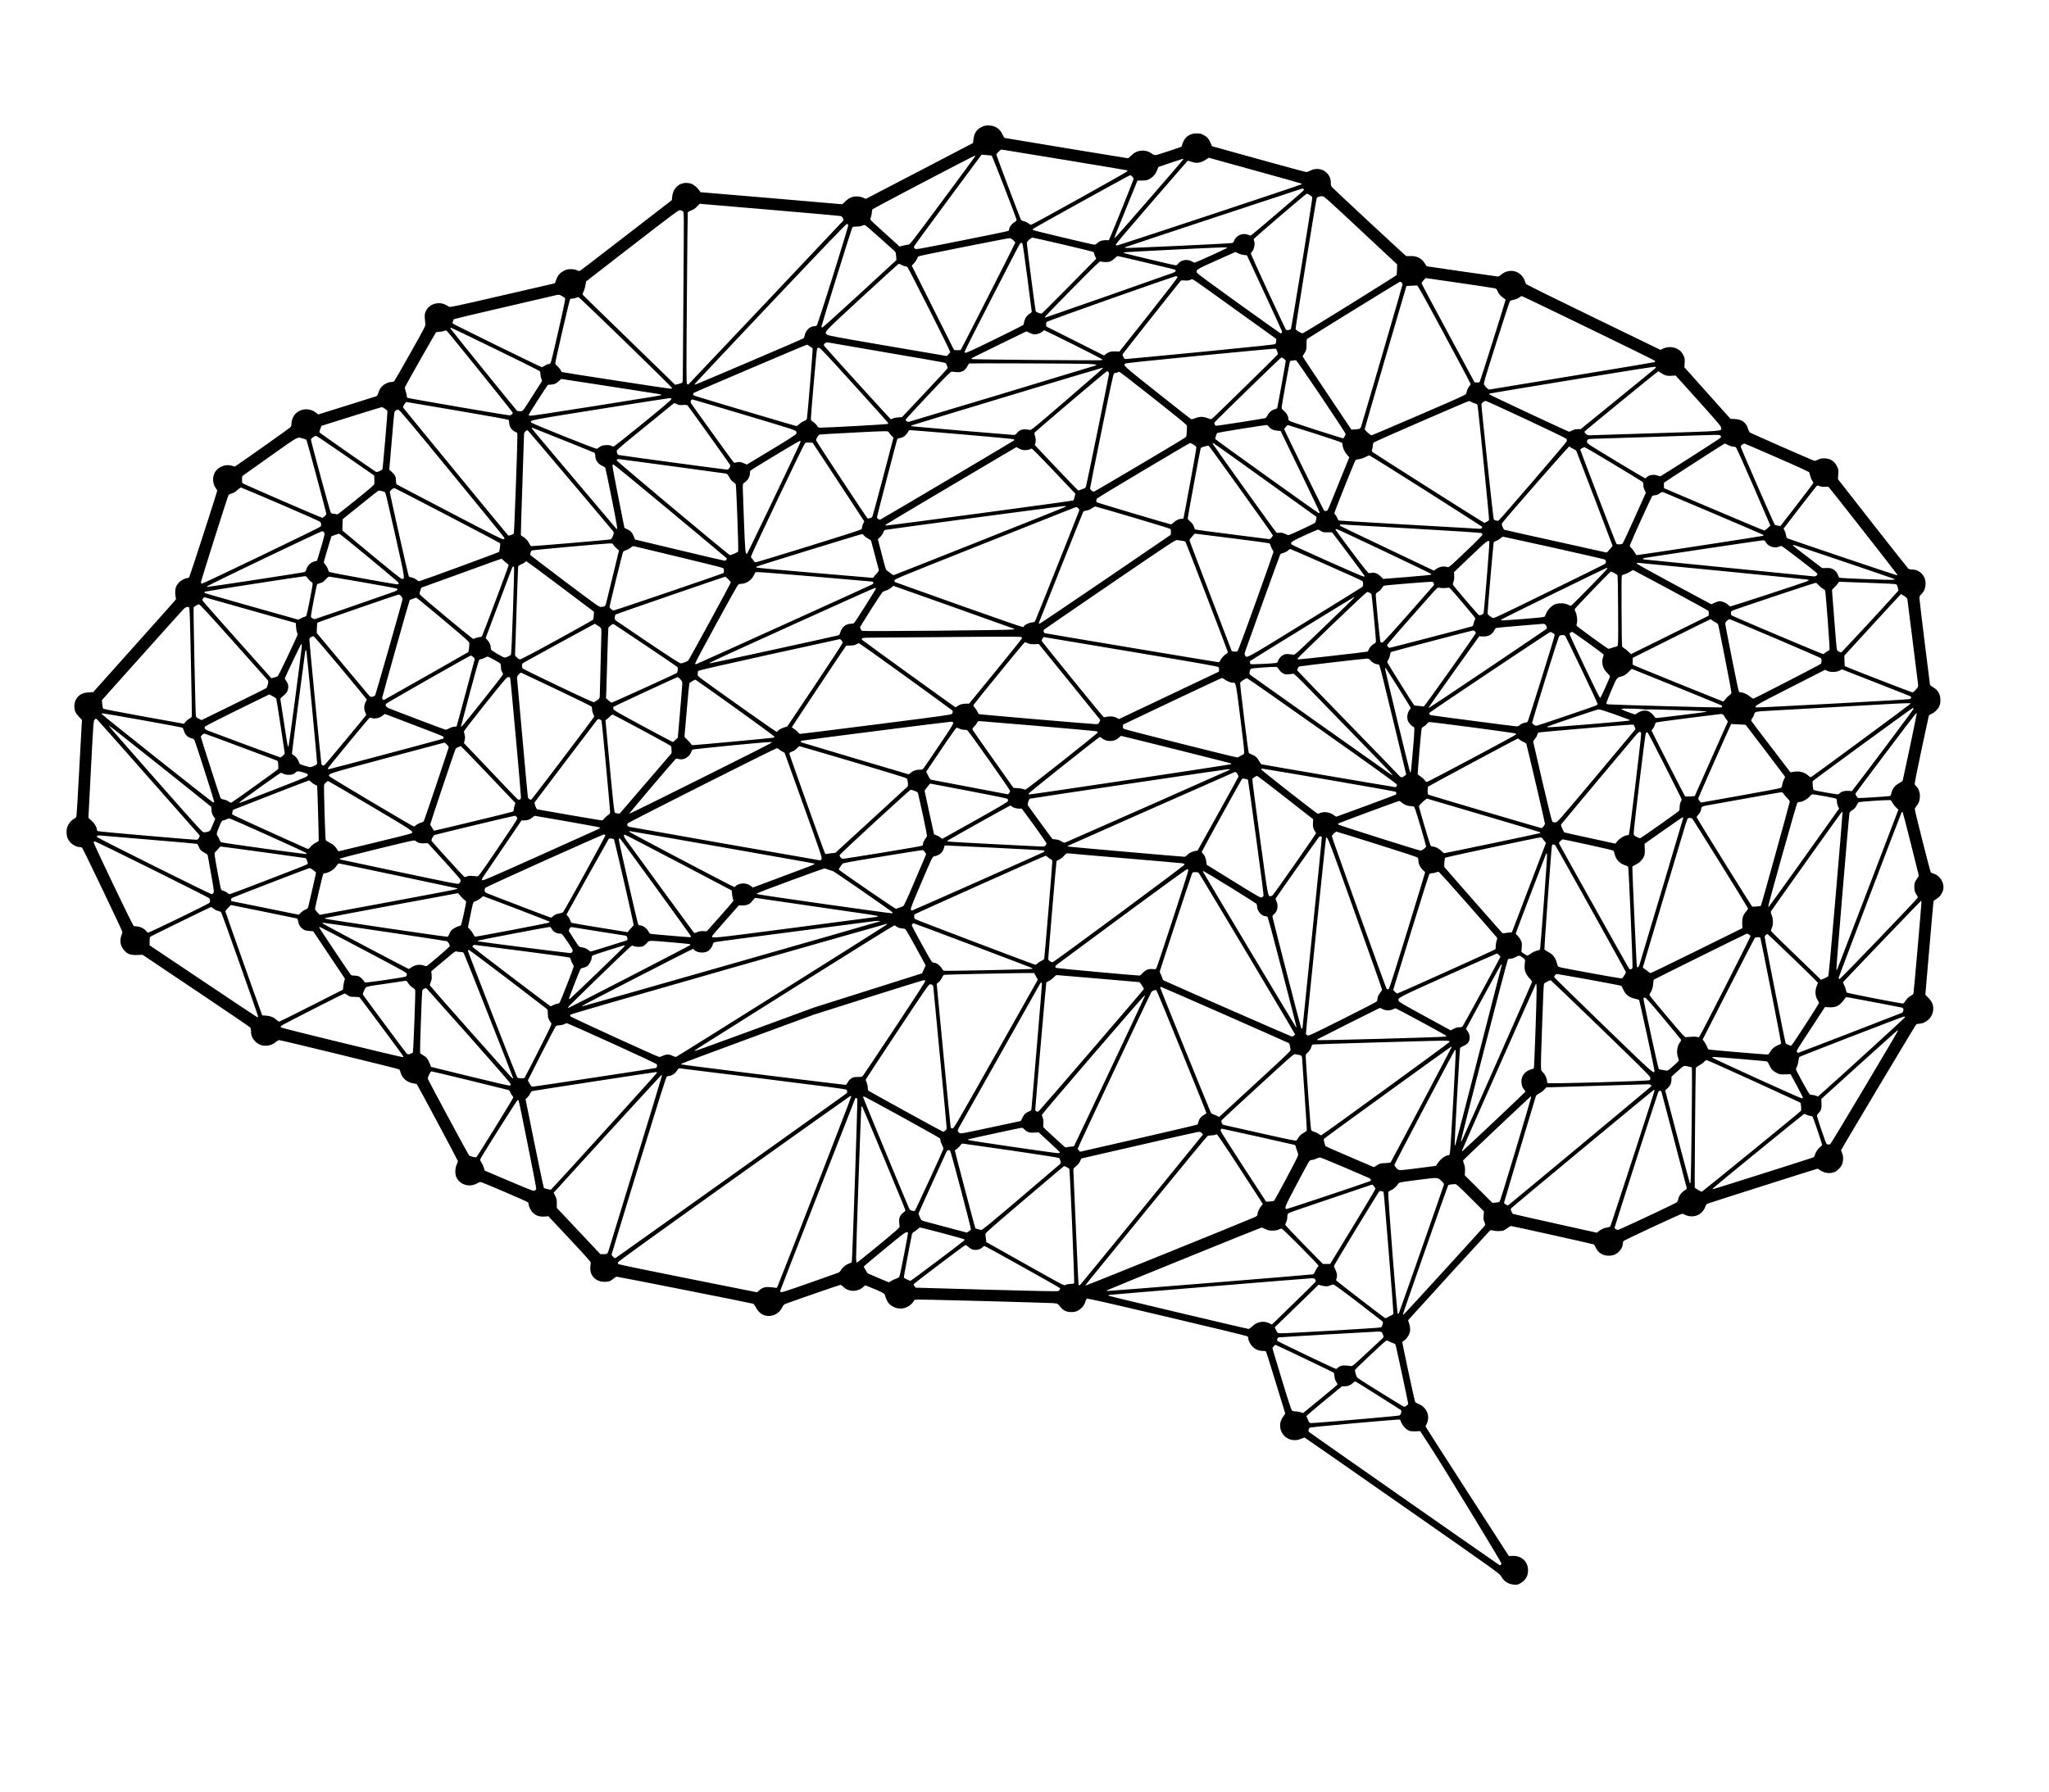 <?xml version="1.0" standalone="no"?>
<!DOCTYPE svg PUBLIC "-//W3C//DTD SVG 20010904//EN"
 "http://www.w3.org/TR/2001/REC-SVG-20010904/DTD/svg10.dtd">
<svg version="1.0" xmlns="http://www.w3.org/2000/svg"
 width="4000pt" height="3500pt" viewBox="0 0 4000 3500"
 preserveAspectRatio="xMidYMid meet">
<g transform="translate(0,3500) scale(0.1,-0.1)"
fill="#000000" stroke="none">
<path d="M19161 32519 c-99 -49 -145 -121 -159 -250 l-7 -62 -985 -514 c-542
-283 -1013 -528 -1047 -545 l-61 -31 -54 23 c-39 17 -72 24 -123 24 -90 0
-149 -26 -226 -99 l-56 -54 -54 5 c-30 3 -652 57 -1384 119 l-1330 112 -20 29
c-47 67 -113 123 -166 138 -185 55 -346 -57 -367 -254 l-7 -69 -886 -684
c-487 -376 -894 -689 -904 -694 -13 -8 -30 -5 -64 10 -32 15 -67 21 -118 21
-62 0 -80 -4 -139 -34 -77 -40 -124 -98 -150 -185 -8 -29 -20 -55 -27 -58 -7
-2 -468 -109 -1026 -237 -982 -226 -1014 -233 -1040 -217 -76 49 -127 67 -187
67 -120 0 -221 -61 -264 -161 -19 -45 -21 -64 -17 -133 3 -45 9 -96 12 -113 7
-29 -22 -85 -295 -570 -166 -296 -309 -544 -318 -550 -9 -7 -35 -13 -58 -13
-28 0 -63 -11 -106 -33 -72 -37 -118 -95 -143 -182 -11 -35 -23 -55 -38 -62
-12 -5 -272 -87 -578 -182 l-557 -174 -47 37 c-115 88 -268 85 -379 -6 -52
-43 -96 -136 -96 -205 0 -40 -5 -58 -22 -77 -19 -20 -897 -642 -1044 -740
l-42 -27 -58 17 c-143 41 -302 -38 -348 -173 -31 -90 -15 -198 39 -269 14 -18
25 -38 25 -45 0 -28 -534 -1675 -548 -1691 -8 -10 -27 -18 -42 -18 -39 0 -125
-46 -161 -88 -50 -57 -69 -107 -69 -189 0 -39 5 -84 10 -99 8 -20 7 -32 -4
-48 -8 -11 -372 -421 -811 -911 l-796 -890 -87 -5 c-104 -6 -165 -32 -217 -92
-47 -56 -69 -125 -63 -202 7 -77 26 -116 95 -188 l54 -58 -6 -82 c-3 -46 -26
-467 -51 -936 -24 -470 -49 -862 -54 -873 -6 -10 -20 -24 -33 -30 -54 -29 -98
-74 -126 -131 -27 -52 -31 -72 -31 -137 0 -90 22 -146 78 -205 44 -46 124 -86
173 -86 19 0 42 -6 51 -12 18 -15 788 -1624 788 -1647 0 -9 -9 -40 -20 -69
-39 -103 -19 -207 56 -291 67 -74 121 -93 253 -89 l106 3 1040 -698 c572 -384
1048 -707 1058 -719 12 -14 17 -38 17 -82 0 -78 34 -150 96 -205 112 -98 279
-95 396 8 20 17 45 31 57 31 39 0 2336 -560 2347 -573 6 -6 18 -38 27 -69 33
-109 131 -187 255 -204 28 -3 56 -12 61 -18 20 -25 801 -1487 801 -1500 0 -8
-11 -38 -25 -68 -32 -68 -35 -181 -6 -245 67 -146 250 -204 397 -124 32 17 65
31 73 31 27 0 915 -381 929 -398 6 -9 12 -28 12 -42 0 -15 14 -54 31 -88 53
-107 157 -160 287 -147 l67 6 415 -443 c290 -309 414 -448 413 -463 -1 -11 -5
-48 -8 -81 -19 -164 101 -294 273 -294 84 0 124 14 180 64 22 20 50 36 63 36
28 0 2637 -517 2663 -528 11 -5 36 -39 55 -77 77 -146 222 -199 371 -134 60
27 106 72 140 140 27 52 33 58 87 77 256 94 1032 362 1048 362 12 0 34 -14 51
-31 103 -109 279 -113 398 -9 l37 33 92 -37 c237 -97 281 -120 291 -151 40
-136 76 -186 165 -232 113 -59 246 -42 340 43 28 25 53 54 56 64 4 11 15 25
26 30 13 7 419 0 1326 -25 720 -20 1341 -38 1381 -41 51 -4 78 -11 88 -22 8
-10 31 -36 51 -60 55 -65 116 -92 205 -92 55 0 85 6 123 24 67 31 131 104 151
172 8 29 21 58 29 64 12 10 328 -61 1572 -355 1066 -251 1562 -372 1571 -383
6 -9 12 -27 12 -41 0 -45 45 -125 95 -169 53 -47 122 -72 196 -72 36 0 51 -5
57 -18 5 -9 91 -284 191 -611 l182 -595 -31 -42 c-49 -69 -70 -123 -70 -186
-1 -214 213 -351 411 -262 32 15 64 24 71 21 7 -3 866 -601 1908 -1329 1788
-1248 1896 -1326 1921 -1371 57 -106 141 -162 259 -170 56 -4 71 -1 110 21
110 62 160 142 160 258 0 172 -127 290 -304 282 l-70 -3 -813 1260 c-447 693
-813 1264 -813 1269 0 5 10 30 22 55 72 148 1 321 -158 386 -32 13 -62 30 -67
37 -13 23 -256 1159 -251 1173 3 8 14 17 24 20 25 8 75 66 101 117 33 64 36
135 9 218 l-22 70 38 42 c243 271 1545 1697 1558 1707 14 12 25 13 62 3 62
-17 168 -15 211 3 20 9 56 31 79 50 23 19 51 35 61 35 26 0 1595 -349 1613
-359 8 -4 26 -30 38 -57 52 -108 139 -164 257 -164 87 0 154 29 208 90 46 50
67 96 67 144 0 18 8 43 17 54 19 21 1117 532 1143 532 8 0 37 -11 64 -25 68
-34 169 -35 241 -1 63 29 119 90 142 156 12 34 27 56 43 65 23 11 2140 685
2154 685 3 0 25 -14 48 -30 82 -59 193 -73 284 -35 50 21 115 85 140 140 31
66 33 170 3 234 -11 25 -18 50 -15 57 13 35 1450 2441 1464 2451 9 7 33 13 54
13 104 0 219 83 257 185 45 120 21 227 -73 320 l-60 60 78 909 c43 501 80 915
82 920 3 6 33 29 67 51 51 33 67 51 94 103 26 51 33 76 33 122 0 113 -87 231
-193 261 -23 7 -47 17 -54 23 -12 11 -313 1199 -313 1237 0 11 16 39 34 61 45
52 66 115 66 197 0 73 -29 150 -70 186 -12 11 -26 27 -31 37 -6 12 34 219 131
675 77 362 142 664 145 671 2 7 25 21 49 32 62 26 125 86 152 145 18 39 24 67
24 125 -1 117 -45 195 -146 252 -43 24 -54 36 -59 61 -13 78 -205 1646 -205
1679 0 31 8 45 43 81 53 53 77 117 77 206 0 153 -118 271 -271 271 -30 0 -54
6 -67 18 -11 9 -324 406 -696 881 l-676 864 6 93 c7 91 6 95 -25 158 -52 105
-135 156 -255 156 -44 0 -76 -7 -114 -25 -30 -14 -59 -25 -65 -25 -19 0 -1251
541 -1269 557 -10 9 -24 39 -33 69 -35 122 -123 187 -261 192 l-82 4 -319 356
c-175 196 -377 422 -449 503 l-132 147 5 84 c5 72 2 91 -16 133 -34 76 -66
111 -132 144 -84 42 -183 44 -268 6 l-57 -26 -1309 635 c-847 411 -1312 642
-1317 653 -3 10 -14 40 -24 67 -9 28 -36 70 -58 94 -108 118 -282 124 -408 13
-20 -17 -44 -31 -55 -31 -10 0 -326 45 -702 100 -375 55 -684 100 -687 100 -2
0 -18 22 -35 50 -65 106 -154 153 -282 150 -39 -1 -77 -2 -84 -1 -11 1 -1378
1271 -1445 1342 -24 25 -28 37 -28 92 0 204 -212 330 -396 237 -32 -16 -70
-30 -84 -29 -14 0 -434 113 -933 252 l-908 252 -24 59 c-33 81 -72 126 -140
161 -50 26 -70 30 -135 30 -136 0 -230 -67 -274 -197 l-21 -63 -240 -82 c-132
-45 -253 -82 -269 -82 -17 -1 -44 10 -64 25 -125 96 -298 82 -408 -33 -28 -29
-58 -53 -67 -53 -17 0 -2356 386 -2395 395 -15 4 -30 22 -46 59 -55 123 -148
186 -277 186 -65 0 -85 -4 -138 -31z m1612 -639 c667 -110 1218 -202 1225
-205 6 -2 12 -10 12 -18 0 -14 -1857 -1047 -1882 -1047 -9 0 -32 13 -52 29
-20 16 -59 35 -87 41 -46 11 -53 17 -69 54 -42 98 -470 1233 -470 1247 0 18
83 99 101 99 6 0 556 -90 1222 -200z m-1413 79 c12 -6 450 -1134 484 -1246 6
-18 -2 -27 -47 -56 -53 -34 -97 -97 -97 -139 0 -9 -6 -20 -13 -26 -6 -6 -416
-90 -909 -188 -890 -177 -897 -178 -918 -159 -13 11 -20 28 -18 40 3 11 300
419 662 907 l658 888 91 -7 c51 -3 99 -9 107 -14z m-320 -7 c0 -4 -287 -394
-638 -867 -620 -837 -638 -860 -672 -863 -19 -1 -65 -10 -103 -19 l-67 -17
-38 36 c-20 19 -148 135 -284 257 -137 122 -248 228 -248 235 0 7 7 33 15 56
8 23 15 61 15 84 0 23 6 50 13 59 12 17 1972 1045 1995 1046 6 1 12 -2 12 -7z
m5460 -282 c497 -137 905 -252 908 -255 3 -3 1 -10 -5 -16 -13 -13 -3555
-1187 -3593 -1191 -16 -2 -25 3 -28 14 -2 11 240 298 679 805 375 433 692 799
705 812 l23 24 66 -21 c36 -12 83 -22 103 -22 58 0 131 26 186 65 27 19 50 35
52 35 1 0 408 -112 904 -250z m-1403 216 c-9 -24 -1319 -1531 -1334 -1534 -17
-4 -19 -9 235 613 l208 510 90 0 c76 1 96 5 139 27 70 36 128 103 155 177 13
33 23 61 24 61 1 0 107 36 236 80 129 44 238 80 243 80 5 0 7 -6 4 -14z m-994
-334 c15 -15 27 -36 27 -47 0 -15 -336 -850 -447 -1112 l-35 -83 -65 0 c-73 0
-115 -15 -165 -59 -20 -17 -40 -31 -44 -31 -30 -1 -1192 276 -1204 287 -11 10
-11 16 -2 25 19 19 1875 1046 1893 1047 8 1 27 -12 42 -27z m3346 -246 c15
-18 52 16 -543 -495 -263 -226 -484 -411 -491 -411 -7 0 -29 7 -48 15 -110 46
-239 -12 -278 -123 -6 -17 -17 -33 -25 -36 -31 -12 -2062 -106 -2085 -97 l-24
9 30 12 c47 19 3429 1138 3441 1139 6 1 17 -5 23 -13z m121 -115 c31 -18 46
-35 48 -52 4 -36 -405 -2548 -418 -2564 -17 -20 -80 -29 -95 -13 -21 22 -685
1462 -685 1484 0 12 7 27 16 35 46 38 72 167 44 220 -6 11 -7 25 -3 33 15 26
1018 884 1033 884 8 0 35 -12 60 -27z m992 -688 l713 -666 -3 -96 c-2 -53 -5
-103 -8 -111 -5 -16 -1804 -1133 -1833 -1138 -28 -5 -136 61 -139 85 -4 25
394 2492 409 2541 8 23 18 34 37 38 15 3 32 7 37 9 6 2 24 4 42 4 29 1 101
-64 745 -666z m-11482 397 c723 -61 1325 -115 1337 -120 12 -5 29 -23 38 -40
14 -28 15 -34 2 -53 -12 -17 -2876 -3047 -2998 -3172 -27 -28 -30 -28 -46 -13
-15 16 -16 126 -4 1675 7 912 14 1665 17 1674 3 9 32 26 65 39 45 16 76 37
116 77 l55 55 52 -6 c28 -3 643 -55 1366 -116z m-1746 -29 c19 -20 19 -28 8
-1523 -7 -827 -12 -1571 -12 -1655 0 -113 -3 -155 -13 -165 -8 -7 -42 -19 -76
-27 l-63 -14 -111 110 c-62 61 -465 453 -897 872 -432 419 -789 768 -794 775
-6 8 0 32 18 69 16 31 31 85 36 122 5 37 10 68 12 70 2 2 408 317 903 700 856
661 902 695 934 691 19 -3 44 -14 55 -25z m3224 -271 c4 -38 -593 -1942 -614
-1957 -10 -7 -32 -13 -49 -13 -81 0 -167 -81 -184 -174 -5 -26 -15 -54 -22
-61 -15 -14 -2101 -905 -2118 -905 -6 0 -11 4 -11 9 0 6 665 712 1477 1571
1133 1196 1482 1560 1498 1558 13 -2 21 -12 23 -28z m609 -236 c147 -132 280
-252 295 -265 22 -21 27 -34 32 -101 l6 -76 -715 -659 c-393 -362 -723 -658
-732 -658 -13 0 -17 7 -15 25 3 32 580 1887 597 1920 12 23 19 25 86 26 44 0
88 7 109 17 19 9 42 15 52 14 9 -1 137 -110 285 -243z m3588 -139 c318 -74
584 -140 591 -146 8 -6 14 -19 14 -28 0 -9 9 -36 20 -59 l20 -44 -522 -530
c-287 -291 -529 -533 -539 -538 -22 -12 -111 22 -121 46 -8 20 -169 1254 -171
1316 -1 31 5 42 43 77 25 22 55 40 66 41 12 0 281 -61 599 -135z m-977 86 c23
-21 42 -44 42 -50 0 -13 -1045 -2068 -1062 -2089 -8 -9 -31 -12 -72 -10 l-61
3 -413 824 -413 824 40 41 c22 23 49 62 60 87 10 26 25 50 33 55 18 11 1725
352 1768 352 27 1 45 -7 78 -37z m181 -65 c7 -8 50 -313 98 -677 l85 -663 -23
-18 c-70 -51 -84 -66 -105 -112 -13 -28 -24 -63 -24 -77 0 -14 -6 -33 -12 -42
-7 -9 -262 -138 -567 -287 -430 -209 -557 -268 -567 -259 -8 6 -14 15 -14 20
0 19 1064 2096 1082 2112 25 21 32 21 47 3z m3991 -90 c-14 -14 -614 -286
-630 -286 -4 0 -29 12 -56 27 -89 50 -210 28 -266 -47 -14 -20 -30 -30 -48
-30 -31 0 -986 227 -1009 240 -12 6 -7 10 19 14 44 8 1757 93 1900 95 90 1
102 -1 90 -13z m223 -103 c29 -15 77 -29 110 -32 l59 -6 339 -730 c186 -401
342 -741 345 -754 6 -21 -7 -40 -27 -41 -4 0 -370 261 -815 580 -564 405 -812
588 -819 606 -21 56 -6 65 385 240 201 90 366 164 368 164 1 0 26 -12 55 -27z
m-1788 -184 c303 -72 553 -133 558 -136 4 -2 7 -13 7 -23 0 -13 -15 -24 -52
-38 -134 -50 -2479 -872 -2488 -872 -5 0 -10 6 -10 13 0 6 240 255 533 551
447 453 536 538 553 532 37 -15 129 -18 173 -6 29 8 61 28 95 61 28 27 58 49
66 49 8 0 263 -59 565 -131z m-4781 -44 c27 -14 58 -25 68 -25 11 0 28 -5 39
-10 19 -11 839 -1635 839 -1663 0 -7 -15 -28 -34 -46 l-34 -33 -1159 198
c-1044 179 -1160 201 -1181 222 -53 52 -75 28 688 732 388 357 710 650 715
650 6 0 32 -11 59 -25z m5384 -237 c2 -10 -225 -305 -566 -735 l-569 -718 -80
4 c-85 3 -136 -12 -194 -60 l-26 -21 -564 284 -564 283 -3 35 c-2 19 3 43 10
53 16 21 2490 896 2528 894 14 -1 26 -9 28 -19z m5504 -113 c359 -52 670 -99
690 -105 29 -8 39 -18 48 -44 17 -51 68 -114 116 -142 28 -16 44 -33 44 -45 0
-18 -479 -1538 -500 -1587 -9 -20 -16 -23 -57 -20 l-47 3 -517 960 c-285 528
-518 967 -518 975 -1 13 73 100 84 100 2 0 298 -43 657 -95z m-4870 -164 c183
-131 549 -394 813 -584 l480 -345 -2 -43 c-1 -23 -9 -49 -16 -57 -11 -10 -370
-48 -1443 -153 -786 -76 -1446 -139 -1466 -139 -34 0 -40 4 -58 41 -20 37 -20
43 -6 64 25 37 1119 1419 1130 1427 5 3 39 4 75 1 47 -4 76 -1 101 10 19 8 40
16 47 16 7 1 162 -106 345 -238z m3740 172 c10 -9 18 -25 18 -36 0 -17 -689
-2384 -791 -2719 -33 -109 -25 -103 -140 -113 l-67 -5 -473 707 c-261 389
-476 713 -477 721 -2 7 3 21 11 30 8 9 25 37 38 62 21 39 24 59 24 144 0 93 1
100 24 115 103 69 1789 1109 1800 1110 8 1 23 -6 33 -16z m834 -1013 c283
-525 514 -961 514 -969 0 -7 -13 -29 -30 -47 -16 -19 -34 -53 -40 -76 -6 -24
-14 -54 -18 -67 -6 -20 -131 -77 -920 -417 -502 -217 -919 -394 -928 -394 -21
0 -134 101 -133 120 0 8 183 641 407 1405 l408 1390 94 6 c52 3 103 5 114 5
14 -1 137 -221 532 -956z m-17223 747 c19 -12 43 -27 52 -33 17 -10 9 -51
-123 -640 -103 -456 -147 -632 -159 -641 -9 -7 -26 -13 -38 -13 -12 0 -42 -13
-68 -30 -26 -16 -53 -30 -59 -30 -20 0 -1737 842 -1741 854 -6 16 11 72 25 84
7 5 454 112 993 236 539 124 994 230 1010 235 38 12 66 7 108 -22z m20033
-622 c709 -343 1293 -631 1299 -639 6 -10 6 -19 0 -25 -6 -5 -730 -127 -1610
-271 -880 -144 -1608 -263 -1618 -266 -18 -6 -68 40 -104 94 -15 21 0 71 237
820 139 438 259 804 266 812 8 8 42 20 76 27 38 8 79 24 103 42 22 16 45 30
51 30 7 1 592 -280 1300 -624z m-18793 -276 c499 -485 907 -888 907 -895 0 -9
-12 -14 -33 -14 -40 0 -2104 317 -2118 325 -5 4 -18 24 -29 45 -11 21 -38 53
-60 71 -24 19 -40 41 -40 53 0 48 278 1249 291 1257 8 5 30 9 49 9 19 1 49 7
65 15 17 7 37 14 46 14 9 1 424 -396 922 -880z m-2542 -135 c470 -229 860
-423 867 -432 6 -9 12 -34 12 -56 0 -23 7 -62 17 -87 l16 -47 -168 -263 c-223
-350 -206 -329 -263 -329 -26 0 -52 4 -58 8 -16 10 -1294 1591 -1301 1608 -3
8 1 14 10 14 8 0 398 -187 868 -416z m-938 343 c49 -49 1272 -1568 1275 -1583
6 -25 -28 -54 -62 -54 -50 0 -1980 331 -1993 342 -7 6 -13 23 -13 39 0 16 -9
57 -21 92 -20 61 -20 66 -4 96 60 117 589 1047 598 1053 7 4 35 8 62 9 28 0
66 7 85 14 47 18 48 18 73 -8z m12227 -257 c308 -154 560 -284 560 -289 0 -5
-6 -11 -14 -14 -23 -9 -2515 12 -2532 21 -12 7 -13 10 -2 19 7 6 250 126 540
267 l526 256 64 -30 c37 -18 79 -30 103 -30 43 0 132 37 154 63 7 10 20 17 27
17 8 0 266 -126 574 -280z m-3675 -150 c611 -104 1126 -194 1146 -200 30 -8
39 -18 53 -53 9 -23 16 -48 16 -54 0 -7 -201 -225 -446 -485 l-445 -473 -78
-5 c-49 -4 -87 -12 -104 -23 -14 -9 -32 -14 -39 -11 -12 5 -1193 1304 -1277
1405 -28 32 -33 44 -24 57 13 22 50 41 71 36 10 -2 517 -89 1127 -194z m-1510
140 c4 -6 23 -19 44 -30 21 -10 41 -27 45 -36 7 -17 -99 -1305 -111 -1363 -7
-28 -15 -36 -57 -52 -27 -10 -68 -37 -91 -59 -22 -22 -48 -40 -57 -40 -14 0
-1814 535 -1955 581 -48 16 -63 25 -63 40 0 10 8 24 18 29 34 22 2187 939
2204 939 9 1 20 -4 23 -9z m904 -784 c364 -400 661 -732 661 -736 0 -4 -6 -12
-12 -18 -12 -9 -1145 -72 -1295 -72 -58 0 -64 2 -77 28 -16 30 -56 69 -98 95
-23 14 -28 25 -28 55 0 81 111 1339 120 1360 8 18 17 23 40 20 24 -3 133 -117
689 -732z m8252 667 c11 -25 18 -52 17 -59 -3 -12 -1251 -1235 -1289 -1262
-15 -12 -27 -10 -83 12 -86 35 -156 34 -243 0 -44 -18 -71 -23 -82 -18 -10 5
-307 238 -659 518 -666 528 -669 531 -626 567 11 9 450 55 1417 150 771 75
1430 137 1465 138 l63 1 20 -47z m132 -148 c20 -14 37 -32 37 -40 0 -22 -158
-899 -166 -919 -3 -9 -18 -19 -33 -23 -73 -17 -124 -58 -160 -130 -13 -26 -30
-45 -44 -48 -89 -20 -949 -154 -960 -149 -18 6 -36 44 -30 62 7 19 1294 1272
1307 1272 6 0 28 -11 49 -25z m729 -740 c262 -391 477 -718 477 -727 1 -21
-38 -88 -50 -88 -5 0 -242 74 -527 165 -319 102 -522 172 -529 182 -7 9 -13
30 -13 45 0 44 -35 103 -85 145 -36 29 -45 44 -45 68 1 41 155 894 164 902 7
8 91 21 116 19 8 0 230 -321 492 -711z m-4571 640 c81 -3 157 -9 170 -13 21
-8 20 -10 -22 -25 -43 -16 -3568 -1079 -3622 -1092 -29 -8 -67 15 -67 41 0 7
197 221 437 476 370 391 441 463 463 461 14 -1 53 -5 86 -9 104 -11 173 26
219 116 13 27 30 50 37 53 15 6 2086 -1 2299 -8z m11088 -90 c-13 -13 -345
-285 -738 -604 l-714 -581 -57 0 c-41 0 -70 -7 -106 -25 -27 -14 -55 -25 -62
-25 -18 0 -1534 709 -1551 726 -13 11 -12 14 3 20 10 4 736 125 1615 269 1116
183 1602 259 1615 252 18 -9 17 -10 -5 -32z m-10781 3 c-2 -7 -317 -282 -698
-610 -643 -553 -697 -598 -725 -593 -137 24 -191 11 -250 -58 -34 -39 -38 -41
-85 -39 -86 4 -1934 162 -1963 168 -16 3 -25 10 -20 14 9 9 3705 1126 3736
1129 5 1 7 -5 5 -11z m110 -70 c7 -7 12 -21 12 -32 0 -38 -440 -2190 -453
-2216 -8 -15 -27 -29 -54 -36 -22 -7 -50 -17 -61 -23 -11 -6 -27 -8 -36 -5 -8
3 -201 203 -430 444 l-415 439 10 33 c13 48 11 98 -7 152 -16 47 -16 48 7 71
93 90 1384 1185 1398 1185 9 0 22 -5 29 -12z m10791 -22 c72 -49 111 -59 203
-54 l79 5 83 -91 c46 -50 246 -273 445 -495 316 -353 361 -408 361 -436 0 -67
91 -60 -1290 -104 -690 -23 -1270 -41 -1287 -41 -43 0 -103 51 -88 75 10 17
1425 1174 1436 1175 4 0 30 -15 58 -34z m-9908 -494 c619 -492 654 -520 651
-548 -2 -16 -5 -67 -6 -114 -3 -80 -5 -86 -32 -106 -60 -45 -1763 -1054 -1779
-1054 -28 0 -75 40 -75 63 0 13 101 520 225 1127 171 841 229 1108 242 1118 9
6 26 12 37 12 12 0 28 5 36 10 8 5 22 10 31 10 9 0 310 -233 670 -518z
m-10616 233 c1068 -165 1005 -155 1005 -165 0 -12 35 -6 -1307 -220 -889 -141
-1253 -195 -1266 -188 -11 6 -16 16 -13 25 10 26 358 567 370 575 6 4 33 8 59
8 63 0 109 21 158 70 22 22 43 40 47 40 4 0 431 -65 947 -145z m1200 -250 c0
-14 -159 -149 -555 -472 -305 -249 -563 -453 -573 -453 -10 0 -32 7 -49 16
-22 12 -51 15 -103 12 -71 -3 -86 -9 -170 -72 -16 -12 -1273 492 -1286 515
-24 45 -51 40 1352 264 734 117 1345 212 1359 212 18 -2 25 -8 25 -22z m1425
-304 c913 -273 996 -300 1010 -323 11 -20 12 -32 3 -50 -8 -17 -158 -113 -487
-312 l-477 -288 -58 26 c-63 28 -96 32 -151 16 -30 -9 -37 -7 -56 13 -20 20
-793 1094 -824 1144 -17 27 0 73 27 73 10 -1 466 -135 1013 -299z m14194 250
c17 -11 50 -24 73 -30 36 -10 43 -16 48 -44 19 -112 231 -2215 224 -2228 -12
-23 -79 -61 -98 -56 -19 5 -2160 1362 -2180 1382 -12 12 -12 21 -3 53 7 22 12
56 12 76 0 25 7 43 23 58 21 20 1827 806 1856 807 7 1 28 -8 45 -18z m1072
-341 c474 -222 774 -367 783 -380 10 -15 11 -29 5 -50 -8 -24 -1293 -1519
-1328 -1544 -20 -14 -85 3 -96 25 -10 17 -240 2170 -240 2241 0 29 49 68 86
68 11 0 367 -162 790 -360z m-20862 171 c675 -115 991 -173 997 -182 5 -8 9
-33 9 -57 0 -76 55 -152 133 -181 27 -10 27 -11 27 -103 0 -201 -61 -1854 -69
-1873 -8 -20 -94 -51 -111 -40 -10 6 -2041 2479 -2052 2498 -8 15 49 107 66
107 6 0 456 -76 1000 -169z m4278 128 c35 -18 54 -21 120 -17 63 4 81 2 92
-11 28 -32 819 -1137 828 -1158 16 -33 -24 -93 -61 -93 -38 0 -2095 278 -2116
286 -19 8 -35 44 -35 79 0 19 97 103 508 436 651 531 612 499 618 499 3 0 23
-10 46 -21z m-5699 -89 c25 -16 47 -36 50 -44 6 -16 -88 -1113 -97 -1137 -11
-25 -102 -64 -125 -53 -37 18 -1100 759 -1105 771 -3 6 5 38 18 70 l22 58 580
182 c318 100 587 182 596 183 9 0 37 -13 61 -30z m1314 -1270 c562 -685 1023
-1250 1023 -1257 0 -7 -9 -17 -20 -23 -17 -9 -176 71 -1047 526 -566 295
-1034 541 -1040 546 -8 6 -13 34 -13 70 0 78 -17 113 -80 171 l-52 48 6 52 c3
29 24 270 46 537 22 267 43 501 47 520 9 38 42 62 83 58 20 -2 235 -258 1047
-1248z m15943 919 c34 -47 87 -72 162 -78 l68 -6 380 -785 c209 -431 380 -793
380 -803 0 -12 -6 -17 -18 -15 -21 4 -2009 1428 -2016 1444 -8 19 25 115 41
121 31 12 949 159 966 155 9 -2 26 -17 37 -33z m897 -134 c315 -101 523 -172
531 -182 6 -9 12 -29 12 -45 0 -49 40 -136 86 -187 l45 -50 -182 -448 c-260
-644 -237 -592 -267 -600 -14 -3 -32 -1 -41 4 -14 9 -781 1575 -781 1595 0 11
61 78 71 78 4 0 241 -74 526 -165z m-14662 -132 c325 -130 596 -241 603 -246
6 -5 12 -26 12 -46 0 -94 49 -168 137 -207 28 -13 55 -29 59 -36 4 -7 61 -276
125 -598 112 -559 124 -640 86 -589 -7 9 -379 449 -827 978 -448 529 -817 969
-819 978 -2 12 2 14 15 9 11 -4 285 -113 609 -243z m-699 189 c15 -10 1659
-1956 1672 -1977 15 -28 -29 -138 -59 -147 -33 -11 -1537 -138 -1553 -132 -8
3 -22 24 -32 47 -25 55 -78 114 -125 137 -20 11 -39 25 -41 32 -2 7 10 429 28
938 18 509 33 956 33 993 1 60 4 71 27 92 29 27 34 29 50 17z m8497 -76 c615
-52 982 -87 990 -95 8 -8 8 -15 -3 -25 -16 -14 -2579 -1533 -2605 -1542 -22
-9 -65 23 -65 47 0 18 366 1426 391 1506 9 27 16 32 52 38 23 4 53 13 67 20
35 18 87 75 99 108 9 24 16 27 53 27 24 0 483 -38 1021 -84z m-1452 42 c6 -13
29 -42 51 -64 l40 -41 -202 -769 c-111 -423 -207 -774 -213 -780 -17 -16 -75
-34 -90 -28 -13 5 -987 1481 -1001 1518 -7 17 -2 33 18 69 15 25 35 48 44 51
9 3 157 12 327 21 171 9 418 22 550 29 132 7 290 14 352 15 107 1 113 0 124
-21z m16233 -64 c23 -22 20 -30 -16 -57 -60 -45 -1133 -730 -1150 -735 -10 -2
-36 3 -58 12 -73 29 -179 11 -219 -37 -7 -10 -19 -17 -25 -17 -6 0 -263 152
-571 338 -531 321 -560 340 -563 369 -5 48 18 63 96 64 37 0 573 18 1192 38
1371 47 1294 45 1314 25z m-26838 -392 l559 -388 3 -74 c2 -41 1 -84 -2 -96
-3 -11 -83 -83 -178 -160 -590 -475 -534 -434 -570 -423 -18 5 -45 9 -60 9
-18 0 -33 8 -42 23 -16 25 -386 1390 -386 1424 0 22 67 70 101 72 9 1 268
-174 575 -387z m-827 333 c30 -8 58 -18 62 -22 10 -11 389 -1419 389 -1446 0
-21 -57 -77 -79 -77 -24 0 -1547 661 -1558 676 -12 16 -11 129 1 141 3 3 243
174 533 379 587 415 529 384 652 349z m9711 -57 c0 -22 -1035 -2187 -1047
-2192 -32 -13 -37 42 -59 624 -13 322 -23 620 -24 663 0 83 -2 78 69 134 41
33 70 94 71 148 0 22 4 46 8 53 12 19 944 581 965 582 9 0 17 -5 17 -12z m593
-568 c197 -300 423 -645 503 -767 l146 -223 -21 -43 c-12 -24 -21 -55 -21 -68
0 -14 -6 -33 -13 -43 -9 -12 -331 -116 -1028 -332 -557 -172 -1024 -314 -1036
-314 -16 0 -31 12 -47 39 -14 22 -30 42 -36 46 -5 3 -10 16 -10 27 0 30 1028
2189 1053 2211 16 14 34 17 86 15 l65 -3 359 -545z m7064 515 c21 -13 47 -30
57 -38 18 -13 15 -35 -109 -708 -70 -381 -129 -697 -132 -701 -2 -5 -16 -8
-31 -8 -54 0 -106 -23 -152 -66 -26 -24 -52 -44 -58 -44 -23 0 -1437 421
-1449 432 -20 16 -15 58 10 79 36 32 1790 1077 1809 1078 9 1 34 -10 55 -24z
m720 -203 c175 -125 628 -450 1006 -722 l689 -494 -7 -45 c-4 -25 -12 -55 -19
-66 -12 -18 -499 -245 -525 -245 -5 0 -34 12 -66 26 -46 21 -67 25 -106 21
-37 -5 -53 -2 -67 11 -22 19 -1229 1703 -1238 1727 -3 8 -1 15 4 15 6 0 154
-103 329 -228z m9728 188 c34 -18 72 -30 95 -30 21 0 47 -8 59 -17 12 -11 152
-322 347 -772 l325 -754 -51 -48 c-28 -27 -58 -49 -68 -48 -9 0 -453 186 -987
413 l-970 413 -3 49 c-1 27 1 54 6 61 8 12 1172 763 1183 763 4 0 33 -13 64
-30z m965 -249 c435 -190 616 -274 621 -287 3 -11 12 -41 18 -69 7 -27 23 -67
37 -87 13 -21 24 -42 24 -48 0 -6 -145 -197 -321 -426 l-322 -416 -46 7 c-25
4 -53 11 -61 15 -14 7 -658 1480 -667 1526 -6 26 51 67 82 59 11 -3 297 -126
635 -274z m-11098 227 c21 -17 1240 -1718 1245 -1739 2 -8 -9 -30 -26 -48 -25
-26 -36 -32 -58 -27 -16 3 -341 44 -723 92 -382 47 -700 91 -707 96 -7 5 -19
32 -28 59 -12 36 -30 61 -68 94 -39 34 -51 51 -49 70 3 46 242 1340 251 1360
7 17 38 29 142 54 3 0 12 -5 21 -11z m7054 -19 c3 -6 30 -22 59 -34 29 -13 55
-32 59 -42 142 -363 706 -1843 706 -1850 0 -5 -17 -28 -37 -49 -21 -22 -46
-50 -56 -63 -13 -16 -25 -21 -40 -17 -12 3 -458 102 -992 220 -533 118 -977
217 -986 221 -9 3 -26 30 -37 58 -19 49 -19 54 -3 78 40 64 1288 1489 1303
1489 9 0 20 -5 24 -11z m-10642 -59 c34 1 72 7 86 15 14 8 33 14 42 15 9 0
169 -161 364 -367 191 -203 379 -400 417 -440 l70 -71 -14 -62 c-7 -34 -19
-66 -27 -72 -13 -11 -3564 -487 -3637 -488 -34 0 -37 2 -25 14 13 13 1226 734
2283 1357 l269 158 55 -29 c45 -24 68 -30 117 -30z m11487 -275 c299 -180 552
-334 562 -343 11 -10 17 -30 17 -61 0 -28 10 -67 25 -99 l25 -54 -220 -491
c-121 -271 -228 -498 -237 -504 -9 -7 -38 -13 -65 -13 -42 0 -49 3 -61 28 -20
39 -697 1807 -697 1820 0 16 63 51 86 48 12 -1 266 -150 565 -331z m-3671
-514 c591 -376 1083 -691 1093 -700 17 -16 17 -19 3 -34 -12 -12 -29 -14 -68
-11 -29 3 -647 38 -1373 79 -726 42 -1329 77 -1341 80 -14 3 -27 20 -38 49 -9
24 -26 52 -36 61 -11 10 -20 27 -20 39 0 20 395 1010 412 1032 5 6 35 15 68
18 40 5 82 19 123 41 34 19 71 33 82 31 11 -2 504 -310 1095 -685z m-14700
474 c553 -74 1020 -138 1039 -142 29 -7 39 -17 65 -68 20 -39 47 -71 76 -94
25 -18 48 -39 53 -46 11 -20 58 -1295 47 -1314 -8 -16 -133 -71 -160 -71 -23
0 -2210 1831 -2210 1850 0 23 16 30 55 24 17 -2 482 -65 1035 -139z m-45 -875
c602 -501 1097 -915 1100 -920 11 -17 -15 -50 -38 -49 -12 0 -411 93 -886 207
l-865 207 -23 59 c-28 74 -63 112 -130 142 -29 13 -53 25 -53 27 0 1 -54 272
-120 602 -66 330 -117 607 -114 617 3 10 12 18 20 18 9 0 508 -410 1109 -910z
m22450 484 c32 -10 68 -13 100 -9 28 3 55 2 62 -3 15 -10 1343 -1705 1343
-1714 0 -5 -8 -8 -19 -8 -19 0 -2095 701 -2129 719 -13 7 -21 24 -24 55 -3 24
-15 65 -28 90 l-22 46 30 37 c16 21 145 189 287 373 283 367 334 430 343 430
4 0 30 -7 57 -16z m-30058 -350 c436 -187 765 -334 776 -346 20 -24 22 -67 5
-91 -17 -21 -2298 -1118 -2318 -1115 -8 2 -16 13 -18 26 -3 20 516 1660 539
1704 5 9 33 24 63 32 39 12 70 30 108 66 29 27 61 49 70 50 9 0 358 -147 775
-326z m3251 -215 c559 -292 1023 -536 1030 -543 10 -10 10 -27 1 -87 -6 -41
-13 -79 -14 -85 -3 -9 -1415 -528 -1542 -567 -28 -9 -36 -7 -56 11 -27 26
-104 61 -133 62 -12 0 -26 6 -32 13 -12 13 -372 1615 -372 1652 0 22 60 73 88
74 7 1 470 -238 1030 -530z m-1207 444 c6 -6 93 -379 194 -829 197 -881 193
-859 133 -859 -19 0 -179 128 -595 472 l-569 473 2 111 c2 61 4 112 6 113 2 2
154 124 338 272 184 149 343 275 354 281 20 11 116 -13 137 -34z m25939 -413
c519 -221 951 -406 958 -412 7 -7 9 -15 4 -20 -7 -7 -2427 -378 -2469 -378 -6
0 -25 24 -41 53 -16 28 -46 67 -65 86 -34 32 -35 34 -22 70 35 98 418 938 432
949 9 6 33 12 54 12 25 0 52 10 85 34 46 31 51 32 84 21 19 -7 460 -194 980
-415z m-12650 145 c0 -2 -14 -12 -30 -20 -43 -22 -3300 -1317 -3327 -1323 -16
-3 -35 6 -61 29 -21 19 -52 41 -68 50 -29 15 -33 27 -108 318 l-79 302 45 43
c28 26 51 60 60 87 10 31 22 46 39 52 28 9 3436 464 3492 466 20 0 37 -1 37
-4z m1304 -217 c395 -117 725 -219 733 -226 9 -10 13 -31 11 -65 l-3 -50
-1274 -869 c-701 -477 -1280 -868 -1289 -868 -10 0 -13 7 -10 23 5 20 828
2083 859 2150 12 27 19 30 91 42 20 3 58 21 85 40 26 18 55 34 63 35 8 0 339
-95 734 -212z m-1069 181 c20 -17 26 -28 23 -48 -4 -21 -819 -2068 -858 -2153
-11 -23 -20 -27 -71 -33 -57 -7 -149 -52 -149 -74 0 -5 -9 -12 -19 -16 -12 -3
-481 159 -1232 426 -668 237 -1229 437 -1247 445 -28 11 -33 18 -30 40 3 26
56 48 1433 596 1789 711 2108 838 2116 838 4 0 19 -10 34 -21z m6491 -398
c853 -49 1369 -83 1383 -90 11 -7 21 -20 21 -31 0 -12 -121 -135 -326 -330
-273 -261 -329 -311 -347 -306 -91 27 -158 15 -239 -40 l-37 -26 -898 427
c-494 235 -909 434 -922 442 -19 12 -21 17 -10 24 8 5 14 9 14 9 0 0 613 -36
1361 -79z m-576 -416 c1041 -496 998 -474 977 -487 -9 -5 -224 -25 -476 -46
l-460 -36 -44 45 c-54 56 -121 85 -174 74 -21 -4 -47 -7 -58 -8 -15 -2 -93 95
-337 421 -175 232 -318 427 -318 432 0 6 9 10 19 10 11 0 403 -182 871 -405z
m-1178 368 c38 -25 50 -28 132 -28 l91 0 317 -420 c174 -231 317 -426 317
-432 1 -7 -6 -13 -15 -13 -34 0 -1405 613 -1415 632 -21 39 11 60 262 175 134
61 250 111 257 112 7 1 31 -11 54 -26z m-19453 -34 c15 -28 8 -57 -115 -467
l-25 -82 -45 -11 c-84 -21 -147 -86 -168 -172 -4 -15 -17 -32 -29 -37 -21 -10
-1853 -290 -1892 -290 -17 0 -17 2 -5 15 28 27 2214 1074 2240 1072 15 -1 30
-12 39 -28z m796 -425 c678 -562 665 -552 659 -569 -4 -8 -16 -15 -28 -15 -55
0 -1321 230 -1331 242 -6 7 -17 32 -24 55 -6 23 -27 60 -46 83 -19 23 -35 45
-35 49 0 8 72 255 120 412 l30 97 67 25 c38 13 75 25 83 26 9 0 236 -182 505
-405z m16923 316 c392 -49 721 -94 731 -100 10 -5 22 -25 25 -44 4 -19 18 -50
31 -70 14 -20 25 -45 25 -54 0 -9 -154 -446 -342 -971 -253 -704 -348 -957
-363 -967 -15 -10 -34 -11 -65 -6 l-44 7 -408 1065 c-224 586 -411 1075 -414
1088 -5 16 2 32 27 61 19 21 42 48 51 59 10 12 21 22 25 22 5 0 329 -41 721
-90z m-7179 51 c11 -15 45 -41 76 -57 30 -16 57 -35 60 -43 3 -8 37 -136 76
-285 39 -149 72 -279 75 -288 3 -10 -10 -32 -33 -56 -21 -22 -47 -53 -59 -68
l-21 -28 -1132 96 c-653 55 -1137 100 -1143 106 -8 8 -3 15 16 23 50 23 2011
627 2038 628 19 1 33 -8 47 -28z m13461 -237 c536 -119 985 -223 998 -230 30
-20 30 -68 -1 -88 -12 -9 -506 -252 -1096 -541 -1021 -500 -1074 -525 -1095
-510 -11 8 -38 26 -58 40 -25 17 -38 33 -38 48 -1 60 112 1365 119 1383 5 12
25 25 48 32 22 6 57 27 79 46 21 20 46 35 54 36 8 0 453 -97 990 -216z m-7258
137 c32 -4 63 -12 69 -18 11 -11 817 -2109 826 -2149 4 -16 -4 -27 -30 -43
-43 -27 -93 -82 -115 -127 -11 -25 -22 -34 -40 -34 -26 0 -3353 557 -3384 566
-25 7 -34 52 -16 70 8 8 588 406 1289 885 1219 832 1276 869 1309 863 19 -3
61 -9 92 -13z m11392 -18 c47 -91 170 -137 263 -98 19 8 41 15 48 15 20 0 700
-524 703 -542 6 -29 -35 -59 -71 -53 -18 3 -761 77 -1652 165 -891 88 -1635
162 -1652 165 -46 8 -41 22 10 31 186 32 2261 342 2294 343 37 1 44 -3 57 -26z
m-5389 -3 c7 -21 -101 -1350 -113 -1390 -9 -29 -67 -53 -93 -39 -22 11 -503
576 -507 595 -2 8 4 34 13 57 12 29 16 63 13 114 l-3 71 320 306 c321 306 355
333 370 286z m-17101 -59 c9 -16 37 -47 63 -69 l47 -41 -124 -508 c-68 -279
-127 -523 -132 -540 -11 -39 -32 -52 -91 -54 -43 -2 -52 4 -710 499 -366 276
-668 506 -672 512 -12 20 7 81 29 91 22 10 1408 136 1518 138 54 1 58 -1 72
-28z m24019 -328 c511 -173 945 -321 965 -330 32 -14 35 -16 17 -23 -29 -11
-1040 27 -1064 39 -11 6 -22 24 -26 40 -10 48 -59 107 -109 130 -37 18 -60 22
-124 20 l-79 -3 -109 83 c-60 46 -189 144 -286 219 -98 74 -178 139 -178 144
0 6 14 7 33 2 17 -3 450 -148 960 -321z m-22749 93 c473 -113 866 -211 873
-219 19 -19 21 -87 3 -98 -31 -19 -2115 -729 -2139 -729 -28 0 -81 45 -81 69
0 30 252 1056 265 1076 7 11 32 26 57 32 25 7 64 28 88 48 25 21 49 33 59 31
9 -3 403 -98 875 -210z m12656 -156 c377 -166 691 -309 698 -318 18 -24 15
-96 -5 -114 -10 -8 -516 -322 -1125 -697 -1194 -735 -1124 -697 -1163 -637
-14 20 -12 30 14 107 59 171 662 1842 672 1860 5 10 22 21 37 25 48 10 100 36
124 61 14 15 31 23 43 20 11 -2 328 -140 705 -307z m-16069 84 c18 -19 49 -44
67 -55 17 -12 32 -27 32 -35 0 -16 -494 -1333 -516 -1376 -11 -22 -22 -28 -47
-28 -17 -1 -50 -8 -72 -16 -22 -8 -47 -18 -55 -20 -16 -5 -1022 832 -1044 868
-8 13 -6 32 9 75 l20 58 710 257 c748 272 847 307 856 308 3 0 21 -16 40 -36z
m1110 -506 l654 -493 -4 -70 c-2 -38 -7 -76 -11 -84 -4 -8 -324 -187 -710
-399 -505 -276 -708 -382 -724 -378 -12 3 -37 20 -57 38 -36 33 -37 34 -33
103 2 39 16 426 29 860 14 435 28 799 30 811 3 13 23 28 59 43 29 12 62 31 71
42 10 10 24 19 30 19 7 0 307 -222 666 -492z m22678 302 c889 -88 1633 -162
1654 -166 20 -3 37 -10 37 -14 0 -5 -24 -17 -52 -28 -134 -50 -1454 -482
-1473 -482 -12 0 -32 12 -46 26 -33 37 -116 74 -164 74 -24 0 -66 -12 -103
-30 l-64 -30 -729 392 c-405 217 -729 397 -729 405 0 7 11 13 26 13 15 0 754
-72 1643 -160z m-23584 80 c11 -18 -47 -1682 -59 -1709 -10 -22 -90 -61 -125
-61 -23 0 -251 131 -261 151 -6 10 -10 32 -10 49 0 43 -24 96 -65 141 l-35 39
29 77 c59 161 473 1259 486 1291 14 32 29 40 40 22z m21345 -31 c0 -14 -699
-729 -713 -729 -6 0 -31 10 -56 22 -63 31 -171 36 -242 13 -71 -24 -159 -110
-184 -180 -10 -27 -24 -57 -32 -65 -10 -11 -106 -22 -415 -47 -222 -17 -411
-29 -422 -26 -12 3 -15 8 -8 15 17 17 2035 1006 2055 1007 9 1 17 -4 17 -10z
m1224 -416 c396 -214 729 -396 739 -406 13 -13 17 -30 15 -59 l-3 -41 -757
-375 -758 -375 -53 50 c-29 28 -67 58 -85 67 -17 9 -34 26 -36 39 -10 50 -16
1358 -6 1376 6 12 26 22 49 26 22 4 68 24 103 45 35 22 65 39 67 40 2 0 328
-174 725 -387z m-1098 331 c29 -14 59 -33 66 -41 10 -13 14 -158 16 -693 4
-621 2 -678 -13 -693 -9 -10 -25 -17 -36 -17 -10 0 -42 -9 -71 -20 -29 -11
-59 -20 -67 -20 -17 0 -618 436 -624 453 -2 7 0 28 6 47 14 52 3 161 -22 212
-11 24 -21 52 -21 62 0 16 693 736 708 736 3 0 29 -12 58 -26z m-15591 -74
c588 -50 1085 -93 1103 -96 41 -6 44 -37 5 -58 -75 -38 -3411 -1550 -3430
-1554 -17 -3 -23 0 -23 13 0 25 809 1506 837 1533 16 15 37 22 62 22 96 0 199
69 246 164 15 30 29 57 32 60 12 12 115 5 1168 -84z m-9908 -32 c16 -24 43
-52 60 -63 18 -11 34 -26 37 -33 8 -18 -111 -621 -125 -638 -6 -8 -17 -14 -24
-14 -6 0 -39 -14 -72 -30 l-61 -30 -833 235 c-973 275 -999 283 -999 295 0 5
6 12 13 17 12 8 1895 300 1949 302 21 1 33 -8 55 -41z m1076 -78 c348 -61 642
-115 655 -120 39 -17 25 -37 -45 -64 -145 -54 -1538 -536 -1551 -536 -8 0 -27
8 -44 18 -28 16 -30 20 -25 67 7 66 108 580 116 594 4 6 32 17 62 25 45 12 62
23 104 70 33 36 58 56 73 56 13 0 308 -50 655 -110z m7134 59 c26 -28 49 -54
51 -59 4 -10 -813 -1509 -833 -1529 -17 -17 -112 -53 -145 -55 -18 -1 -201
117 -620 398 -327 220 -612 413 -633 429 -35 27 -38 33 -35 75 2 26 9 49 18
54 17 11 2119 736 2137 737 6 1 33 -22 60 -50z m13771 -75 c7 -14 9 -31 5 -39
-5 -7 -228 -262 -497 -566 -325 -369 -496 -555 -511 -557 -12 -2 -28 4 -35 13
-12 15 -100 899 -92 937 2 9 23 28 47 43 27 15 55 43 71 70 14 25 36 48 47 50
30 8 816 72 893 74 56 1 62 -1 72 -25z m8599 1 c227 -8 421 -18 430 -24 11 -5
23 -32 31 -65 l13 -56 -33 -39 c-146 -169 -1075 -1171 -1085 -1171 -23 0 -72
29 -82 49 -6 10 -28 261 -50 557 -22 297 -43 557 -45 579 -4 36 -1 43 38 80
23 22 55 57 70 78 l28 38 137 -6 c75 -3 322 -12 548 -20z m-1078 -46 c24 -28
59 -58 78 -65 18 -8 38 -25 43 -37 11 -27 94 -1132 86 -1152 -3 -8 -22 -23
-44 -34 -21 -11 -44 -27 -51 -35 -8 -9 -24 -16 -36 -16 -19 0 -1681 702 -1767
746 -22 12 -28 22 -28 48 0 18 7 40 16 47 18 15 1607 547 1639 548 12 1 37
-19 64 -50z m-16912 -418 c631 -225 1162 -414 1178 -421 l30 -12 -25 -10 c-31
-13 -2928 -40 -2951 -27 -20 10 -43 64 -36 81 3 7 99 161 214 343 136 215 217
334 233 342 14 6 47 19 74 29 27 9 66 32 85 50 20 19 39 34 43 34 4 0 524
-184 1155 -409z m9583 365 c30 0 69 4 85 8 31 8 34 4 283 -288 139 -162 252
-302 252 -311 0 -9 -6 -28 -14 -43 -8 -15 -17 -45 -21 -66 -5 -24 -15 -41 -29
-47 -25 -11 -1592 -419 -1608 -419 -19 0 -48 32 -48 52 0 16 235 287 834 961
146 165 150 169 180 161 17 -4 56 -8 86 -8z m-11080 -7 c0 -16 -408 -661 -428
-676 -9 -7 -36 -13 -61 -13 -96 -1 -178 -66 -206 -165 -15 -50 -19 -55 -53
-64 -112 -30 -2458 -541 -2480 -541 -27 1 -27 1 8 21 69 41 3175 1447 3198
1448 12 1 22 -4 22 -10z m9639 -84 c16 -8 32 -22 35 -32 8 -21 86 -836 86
-901 0 -38 -4 -45 -32 -60 -47 -24 -94 -76 -108 -116 -6 -19 -19 -37 -28 -40
-37 -11 -1335 -157 -1349 -152 -8 3 -13 12 -11 19 2 7 303 301 671 655 438
421 674 642 688 642 11 0 33 -7 48 -15z m10434 -62 c38 -24 58 -45 62 -62 3
-14 50 -388 105 -831 54 -443 102 -822 105 -842 4 -33 0 -42 -42 -92 -30 -35
-56 -56 -70 -56 -18 0 -1306 500 -1319 512 -2 3 -5 50 -7 105 l-2 101 550 601
c303 330 553 601 556 601 3 0 31 -17 62 -37z m-29339 -9 c18 -22 26 -43 24
-57 -21 -102 -525 -1866 -537 -1879 -9 -9 -32 -20 -52 -23 -33 -6 -40 -3 -67
27 -16 18 -252 300 -524 626 l-495 592 3 97 c2 53 7 100 11 104 14 13 1557
548 1583 548 17 1 34 -10 54 -35z m-2934 -273 l875 -247 5 -80 c3 -43 11 -89
18 -101 6 -12 12 -31 12 -42 0 -22 -363 -787 -386 -812 -8 -9 -40 -22 -71 -29
l-56 -14 -31 36 c-17 19 -319 358 -671 752 -352 394 -641 723 -643 732 -2 8 4
26 12 40 12 18 23 23 39 19 12 -3 416 -117 897 -254z m21538 250 c-1 -5 -264
-260 -582 -566 -529 -509 -581 -556 -605 -550 -14 3 -56 9 -92 12 -54 4 -73 1
-106 -16 -49 -24 -87 -68 -103 -116 -7 -22 -19 -37 -33 -40 -51 -11 -483 -32
-499 -23 -21 10 -24 51 -5 66 24 21 2011 1242 2020 1242 5 0 7 -4 5 -9z
m-17786 -432 c487 -410 513 -433 511 -463 -2 -17 -5 -60 -7 -95 -2 -35 -10
-69 -17 -76 -10 -8 -1419 -809 -1642 -932 -12 -7 -37 18 -37 37 0 24 529 1903
538 1912 8 7 110 45 129 47 6 0 243 -193 525 -430z m-4107 -415 c352 -394 653
-732 669 -751 28 -34 28 -34 15 -94 -7 -33 -20 -66 -29 -74 -8 -8 -297 -152
-640 -320 l-625 -306 -52 25 c-37 18 -54 33 -59 51 -9 36 -52 2107 -44 2123 9
19 80 60 105 61 15 1 196 -195 660 -715z m-855 656 c13 -8 18 -153 37 -1057
13 -576 20 -1058 18 -1070 -3 -14 -21 -31 -44 -43 -21 -10 -55 -38 -74 -61
l-36 -42 -782 141 c-465 84 -787 146 -794 154 -7 7 -16 47 -19 89 l-7 77 776
868 c427 478 796 888 820 912 44 42 75 51 105 32z m29738 -255 c17 -14 47 -32
66 -40 20 -9 41 -26 46 -38 13 -30 260 -1292 260 -1328 0 -22 -9 -35 -40 -55
-22 -15 -57 -49 -76 -76 -29 -39 -40 -47 -58 -42 -28 8 -1716 693 -1739 706
-15 8 -17 20 -15 76 l3 67 755 377 c415 207 758 377 762 377 3 1 20 -10 36
-24z m1227 -349 c473 -202 870 -374 883 -382 17 -11 22 -24 22 -57 0 -24 -6
-50 -12 -59 -11 -14 -1273 -665 -1318 -680 -9 -3 -37 14 -65 39 -49 43 -135
83 -178 83 -12 0 -28 4 -36 9 -10 6 -57 224 -142 658 -71 356 -128 659 -129
673 0 36 58 93 90 87 14 -2 412 -169 885 -371z m-22995 254 c81 -52 80 -50 80
-152 0 -51 -7 -316 -15 -588 -8 -272 -15 -537 -15 -587 0 -100 -4 -108 -66
-145 -16 -10 -36 -22 -44 -28 -12 -9 -160 58 -700 315 -377 179 -691 334 -697
343 -7 8 -13 33 -13 54 0 34 5 41 37 61 59 35 1377 756 1383 756 3 0 25 -12
50 -29z m940 -390 c338 -227 620 -419 626 -426 12 -15 3 -99 -12 -114 -14 -14
-1257 -580 -1274 -580 -8 0 -36 20 -62 44 l-48 44 6 123 c2 68 11 375 20 683
8 307 18 565 22 572 11 20 86 74 97 70 6 -2 287 -189 625 -416z m17559 410
c22 -11 45 -64 38 -84 -5 -12 -2263 -1531 -2294 -1543 -7 -3 -13 -1 -13 3 0 5
222 320 493 699 l493 690 70 -3 c108 -5 180 33 225 120 10 20 24 40 31 44 7 5
215 25 463 45 247 20 456 37 463 38 7 0 21 -3 31 -9z m-1367 -137 c10 -9 18
-25 18 -36 0 -19 -977 -1399 -1009 -1425 -8 -7 -22 -9 -31 -5 -8 3 -46 8 -84
9 -41 2 -74 8 -82 16 -21 23 -524 827 -524 838 0 6 11 31 25 54 14 23 28 64
31 90 4 25 12 50 18 54 14 9 1574 419 1600 421 11 0 28 -6 38 -16z m1522 -34
c22 -12 36 -29 36 -40 0 -33 -512 -1673 -528 -1691 -8 -10 -26 -18 -39 -18
-32 0 -93 -26 -121 -53 -18 -16 -34 -21 -65 -20 -45 2 -1627 209 -1665 218
-30 7 -39 32 -18 53 31 32 2331 1570 2348 1571 9 1 33 -8 52 -20z m678 -185
c156 -113 291 -213 301 -223 16 -16 16 -20 2 -60 -38 -108 -8 -224 80 -311 30
-30 55 -59 55 -65 -1 -27 -179 -420 -191 -423 -11 -2 -101 180 -307 613 -161
338 -292 624 -292 635 0 20 24 39 52 40 9 0 144 -93 300 -206z m-440 134 c17
-13 638 -1315 638 -1337 0 -7 -19 -20 -42 -31 -66 -28 -1129 -390 -1153 -392
-27 -3 -85 38 -85 60 0 9 115 391 256 847 179 577 263 835 277 848 22 20 86
23 109 5z m-23903 -626 c281 -336 511 -615 511 -620 0 -4 -11 -29 -25 -56 -31
-61 -33 -133 -4 -195 11 -25 18 -50 15 -57 -6 -16 -801 -969 -815 -979 -16
-10 -48 3 -56 23 -8 19 -235 2363 -235 2425 0 31 5 40 33 57 17 11 39 19 48
18 9 -2 246 -279 528 -616z m13290 599 c8 -5 12 -17 9 -28 -3 -10 -235 -301
-517 -646 l-512 -627 -67 0 c-68 0 -136 -23 -174 -57 -9 -8 -24 -13 -32 -10
-19 8 -1786 1284 -1811 1309 -20 19 -20 19 -1 34 16 12 88 14 415 15 218 1
709 5 1091 8 1105 11 1584 11 1599 2z m2141 -286 c1395 -234 1697 -288 1708
-302 7 -10 12 -34 10 -53 l-3 -35 -975 -463 -975 -463 -50 26 c-39 19 -65 25
-117 25 -37 0 -79 -5 -94 -10 -20 -8 -32 -7 -45 2 -20 15 -1181 1444 -1197
1474 -9 16 -7 28 8 52 11 18 23 32 27 32 5 0 771 -128 1703 -285z m-5651 219
c12 -15 21 -35 21 -46 0 -11 -243 -382 -540 -826 l-540 -806 -63 -21 c-63 -20
-127 -59 -127 -76 0 -5 -9 -9 -21 -9 -16 0 -1336 934 -1501 1063 -33 25 -38
34 -38 70 0 23 4 48 9 56 6 10 472 117 1378 317 752 166 1376 302 1385 303 9
1 26 -11 37 -25z m3636 -55 c39 -17 63 -20 130 -18 l83 4 592 -729 c325 -401
596 -736 602 -745 7 -12 4 -26 -12 -54 -20 -34 -25 -37 -68 -37 -75 0 -2271
188 -2283 196 -6 3 -19 25 -28 48 -10 22 -33 56 -50 75 -18 19 -31 41 -29 49
4 21 990 1230 1004 1231 6 1 33 -8 59 -20z m-2382 -650 c496 -359 905 -657
909 -663 13 -18 9 -43 -9 -65 -17 -19 -136 -35 -1475 -206 -801 -102 -1468
-185 -1482 -185 -17 0 -34 11 -52 35 -15 20 -47 47 -71 61 -23 14 -43 30 -43
36 0 7 1035 1562 1057 1588 3 3 39 5 81 5 59 1 86 6 117 23 22 11 46 21 53 22
8 0 420 -293 915 -651z m-11792 589 c-3 -81 -249 -1937 -259 -1954 -13 -24
-19 9 -92 491 -33 220 -63 410 -65 422 -3 14 1 28 12 38 101 86 113 99 129
147 21 65 14 120 -25 175 -17 24 -31 49 -31 56 0 13 285 613 311 654 18 29 23
22 20 -29z m199 -1185 c55 -578 100 -1067 100 -1087 0 -32 -4 -36 -56 -60 -31
-14 -66 -26 -77 -26 -26 0 -188 49 -203 61 -6 5 -16 27 -23 49 -14 46 -61 104
-102 126 -19 10 -29 22 -29 38 0 26 247 1925 256 1971 10 48 18 52 26 15 4
-19 53 -508 108 -1087z m3148 977 c22 -19 31 -36 28 -48 -3 -9 -82 -305 -176
-657 -94 -352 -174 -643 -176 -647 -3 -4 -22 -8 -43 -8 -23 0 -62 -12 -97 -30
-32 -16 -66 -30 -74 -30 -13 0 -994 372 -1113 422 -49 21 -70 56 -51 85 11 17
1633 941 1654 942 9 1 30 -13 48 -29z m405 -51 c62 -34 118 -69 125 -77 6 -9
12 -41 12 -71 0 -38 6 -66 20 -89 11 -18 20 -40 20 -50 0 -17 -791 -1014 -810
-1020 -5 -2 -10 2 -10 8 0 6 77 298 171 648 112 420 176 641 186 650 9 6 26
12 38 12 11 0 41 11 65 24 25 13 51 24 58 25 8 0 64 -27 125 -60z m17110 -14
c31 -39 93 -75 130 -75 13 0 31 -6 40 -12 11 -9 92 -327 272 -1078 l257 -1064
-29 -23 c-55 -46 -71 -43 -133 25 -30 33 -482 500 -1005 1037 -522 537 -954
983 -958 991 -9 16 17 72 37 80 20 8 1254 152 1311 153 46 1 52 -2 78 -34z
m-1806 -151 c72 -102 116 -128 207 -121 33 3 72 8 86 12 24 6 77 -46 640 -627
338 -348 772 -794 964 -991 191 -197 346 -360 343 -363 -3 -3 -27 9 -54 27
-133 92 -2720 1923 -2731 1934 -20 19 -5 102 21 116 11 6 108 17 216 24 298
19 287 19 308 -11z m2353 -388 c127 -203 234 -375 237 -383 3 -7 -2 -22 -10
-31 -53 -59 -71 -166 -38 -237 17 -38 81 -105 101 -105 29 0 28 -47 -6 -436
-38 -441 -41 -471 -55 -457 -10 10 -489 1990 -489 2024 0 20 2 21 14 9 8 -8
118 -181 246 -384z m5479 0 c442 -180 812 -331 822 -337 23 -12 25 -35 3 -43
-17 -6 -2127 51 -2201 60 -36 4 -43 9 -43 27 1 12 45 126 99 252 108 251 100
240 205 270 48 14 71 29 124 80 l65 64 61 -23 c34 -13 423 -171 865 -350z
m3828 110 c356 -140 661 -260 676 -267 40 -18 33 -52 -13 -61 -57 -12 -2963
-170 -2983 -162 -55 21 -21 41 665 390 l677 345 40 -20 c60 -31 180 -29 241 4
25 13 46 24 47 25 1 0 293 -114 650 -254z m-25742 -138 c369 -175 676 -326
683 -335 6 -9 12 -36 12 -60 0 -24 9 -62 21 -84 11 -22 19 -46 17 -54 -5 -20
-1211 -1613 -1227 -1619 -19 -9 -60 20 -66 47 -3 12 -50 526 -105 1142 -54
616 -102 1141 -105 1167 -5 44 -3 50 30 87 25 27 42 38 53 34 9 -4 319 -150
687 -325z m-905 220 c9 -22 210 -2245 210 -2321 0 -30 -5 -40 -26 -49 -30 -14
24 -67 -564 552 -233 245 -446 468 -473 497 l-50 52 13 56 c11 45 11 64 1 103
-7 26 -13 56 -14 67 -1 13 152 212 417 543 380 475 421 522 447 522 21 0 32
-6 39 -22z m3319 -20 c34 -36 41 -50 41 -83 0 -22 -20 -269 -44 -550 l-44
-509 -45 -43 c-25 -24 -49 -43 -54 -42 -4 0 -264 139 -578 307 -489 264 -571
311 -579 335 -7 18 -7 33 -1 43 8 12 1234 581 1257 583 3 1 25 -18 47 -41z
m10624 -2 c48 -37 117 -66 158 -66 69 0 61 37 153 -695 74 -593 82 -673 70
-692 -8 -13 -20 -23 -27 -23 -7 0 -28 -11 -47 -25 -19 -14 -45 -25 -58 -25
-39 0 -2185 540 -2210 557 -18 11 -22 22 -20 50 l3 35 955 454 c525 249 963
453 973 454 10 0 33 -11 50 -24z m1915 -1010 c1030 -729 1452 -1033 1452
-1046 0 -32 -12 -50 -33 -50 -22 0 -2580 437 -2609 446 -10 3 -32 32 -50 66
-36 68 -71 98 -142 125 -27 10 -53 25 -58 33 -13 23 -177 1353 -168 1369 13
25 114 90 135 87 11 -1 674 -465 1473 -1030z m-11463 450 c421 -301 765 -554
765 -562 0 -7 -8 -15 -17 -18 -21 -7 -1520 -146 -1569 -146 -26 0 -37 6 -48
28 -8 15 -39 50 -70 78 -55 50 -56 53 -51 95 3 24 23 257 45 518 22 260 44
480 48 488 11 18 103 73 119 70 7 -1 357 -249 778 -551z m-9034 231 c35 -19
66 -40 71 -48 4 -8 42 -239 83 -514 42 -275 78 -514 81 -532 5 -28 1 -37 -32
-68 -22 -19 -44 -35 -51 -35 -9 0 -960 352 -1406 520 -65 25 -86 50 -65 82 8
12 273 147 633 324 341 167 621 304 622 304 1 0 30 -15 64 -33z m31979 -146
c0 -8 -1891 -1403 -1936 -1429 -20 -11 -27 -8 -68 27 -79 69 -182 91 -302 67
l-41 -8 -369 483 c-203 265 -377 494 -386 509 -17 25 -16 27 12 70 16 24 32
56 35 71 12 54 18 55 340 73 556 30 1918 107 2225 125 353 21 490 25 490 12z
m55 -104 c0 -12 -970 -1307 -1167 -1558 l-37 -47 -65 5 c-73 6 -140 -12 -171
-47 -10 -11 -30 -20 -44 -20 -46 0 -452 73 -466 84 -13 11 -27 157 -16 174 14
21 1945 1432 1955 1429 6 -2 11 -11 11 -20z m-5273 -7 c26 -5 67 -7 90 -4 50
7 1041 -24 1108 -35 l45 -6 -70 -13 c-87 -15 -875 -112 -915 -112 -20 0 -33 7
-41 23 -23 45 -83 97 -131 113 -61 20 -131 7 -200 -38 l-49 -30 -107 37 c-131
46 -169 65 -154 74 16 10 367 2 424 -9z m-588 -89 c138 -50 269 -98 291 -107
39 -17 40 -17 15 -25 -41 -14 -1559 -139 -1582 -130 -20 7 -21 8 -2 16 87 38
967 334 993 334 19 1 146 -39 285 -88z m5791 -646 c-75 -352 -138 -648 -141
-658 -3 -9 -31 -30 -63 -46 -91 -46 -143 -116 -165 -223 -4 -18 -14 -29 -29
-33 -38 -8 -601 -43 -614 -38 -13 5 -53 68 -53 84 0 11 1125 1505 1169 1552
17 18 27 24 29 15 1 -7 -59 -301 -133 -653z m-34493 520 c414 -74 760 -139
768 -143 8 -5 20 -27 26 -49 27 -93 73 -139 160 -162 26 -7 44 -19 51 -33 22
-50 383 -1176 383 -1197 0 -17 -5 -22 -19 -19 -22 3 -2167 1705 -2175 1726 -4
8 4 12 24 12 16 0 368 -61 782 -135z m5333 -109 c553 -212 535 -204 535 -227
0 -10 -4 -20 -8 -23 -15 -9 -2216 -596 -2234 -596 -10 0 -18 7 -18 15 0 15
792 974 815 988 8 4 25 3 40 -3 64 -24 160 -1 226 55 l30 24 77 -28 c42 -16
284 -108 537 -205z m25506 224 c10 -6 28 -27 39 -48 11 -20 30 -49 41 -63 l21
-27 -324 -728 -324 -729 -89 -6 c-62 -5 -94 -3 -102 5 -9 8 -653 1273 -653
1282 0 1 13 18 30 39 16 20 32 52 36 71 3 18 12 39 20 45 8 6 295 46 642 89
345 43 631 78 635 79 5 0 17 -4 28 -9z m-21099 -305 c304 -163 559 -304 566
-313 6 -9 12 -44 12 -78 l0 -62 -505 -588 -506 -589 -40 1 c-22 0 -47 8 -56
17 -13 13 -32 182 -100 909 l-83 893 26 20 c15 11 43 37 63 57 21 22 43 36 53
34 10 -2 266 -137 570 -301z m-9642 -915 c541 -613 990 -1123 999 -1133 14
-17 14 -22 -4 -55 -11 -21 -29 -38 -40 -40 -38 -5 -1916 158 -1935 168 -11 6
-20 21 -20 33 0 45 -47 123 -106 175 l-58 52 49 948 c49 946 50 947 73 970 20
21 25 22 42 10 10 -7 460 -515 1000 -1128z m8823 1121 c13 -5 27 -17 31 -26 7
-19 166 -1717 166 -1776 0 -34 -5 -42 -39 -64 -22 -13 -54 -42 -72 -65 -19
-24 -41 -40 -54 -40 -18 0 -1194 202 -1251 215 -15 3 -27 22 -43 65 -12 33
-19 65 -15 72 15 23 1197 1584 1217 1606 23 25 26 26 60 13z m8542 -126 c622
-53 1140 -100 1153 -105 12 -5 22 -16 22 -23 0 -17 -1383 -1111 -1410 -1115
-10 -2 -29 2 -42 9 -13 7 -61 16 -108 19 l-85 5 -393 555 c-216 305 -398 565
-404 577 -10 20 -5 29 35 72 26 28 47 55 47 60 0 13 29 41 43 41 7 0 521 -43
1142 -95z m-1647 55 c2 -20 -64 -125 -274 -435 -152 -226 -287 -425 -301 -442
-23 -31 -28 -33 -86 -33 -68 0 -122 -20 -174 -64 l-32 -27 -1033 306 c-567
169 -1042 311 -1055 316 -31 12 -29 27 5 36 52 13 2867 371 2907 370 35 -2 40
-5 43 -27z m10146 -85 c441 -58 811 -110 824 -115 13 -6 22 -15 20 -21 -5 -15
-1723 -929 -1745 -929 -10 0 -28 16 -41 35 -12 20 -47 51 -76 70 -29 19 -56
40 -59 48 -6 17 67 874 77 897 4 9 23 24 42 35 20 11 48 34 61 52 20 26 32 33
61 33 20 0 396 -47 836 -105z m5199 59 c65 -1 122 -6 127 -10 16 -19 723 -947
745 -980 l24 -36 -24 -49 c-14 -27 -28 -72 -33 -101 -6 -42 -12 -55 -32 -65
-14 -7 -369 -74 -790 -149 l-764 -136 -29 33 c-18 22 -26 41 -23 54 6 23 594
1352 627 1416 16 32 24 39 37 33 9 -5 70 -9 135 -10z m-2043 -45 c19 -37 20
-43 6 -62 -8 -12 -351 -422 -763 -912 -746 -888 -748 -890 -788 -893 -22 -2
-48 3 -57 10 -13 10 -64 213 -198 785 -99 424 -180 777 -180 783 0 7 16 30 34
51 19 21 40 56 46 78 6 22 15 43 22 47 12 8 1690 151 1790 153 l68 1 20 -41z
m-28755 -788 c528 -420 963 -769 967 -775 4 -6 8 -35 8 -64 0 -52 14 -92 52
-143 l20 -26 -49 -119 c-48 -115 -50 -119 -88 -132 -22 -7 -56 -14 -77 -15
-36 -2 -38 0 -947 1030 -501 568 -911 1037 -911 1043 0 17 -4 20 1025 -799z
m15576 749 c24 -11 64 -20 89 -20 25 -1 53 -4 62 -8 24 -10 837 -1163 838
-1188 0 -18 -33 -64 -46 -64 -7 0 -1476 279 -1499 285 -13 3 -33 32 -57 81
l-37 76 126 187 c69 102 200 295 290 429 90 133 170 242 178 242 7 0 32 -9 56
-20z m13307 -95 c4 -54 -225 -1955 -238 -1970 -7 -8 -22 -15 -34 -15 -45 0
-141 -56 -188 -110 l-45 -53 -493 107 c-272 59 -497 109 -502 112 -13 8 -69
136 -66 150 2 9 1208 1450 1461 1747 44 51 64 67 80 65 16 -2 23 -11 25 -33z
m130 17 c13 -8 662 -1287 662 -1304 0 -5 -9 -26 -20 -48 -13 -26 -20 -59 -20
-98 0 -32 -6 -65 -12 -74 -17 -21 -737 -530 -758 -535 -8 -2 -40 9 -70 25 -49
25 -55 32 -58 63 -4 61 223 1946 237 1963 15 18 21 19 39 8z m-27463 -280
c369 -137 682 -255 696 -262 25 -11 27 -18 31 -84 3 -39 2 -76 -1 -83 -6 -12
-866 -629 -907 -651 -18 -9 -27 -7 -55 14 -31 23 -63 35 -131 49 -20 4 -30 15
-42 47 -36 99 -376 1157 -376 1171 0 8 13 27 30 40 24 21 35 24 57 17 16 -4
330 -120 698 -258z m18259 -48 c583 -146 1065 -268 1069 -271 5 -3 4 -10 -1
-15 -11 -11 -3932 -599 -3944 -592 -4 3 -8 11 -8 18 0 13 1341 1080 1382 1100
13 7 24 4 41 -12 90 -85 258 -82 341 7 17 17 36 31 44 31 8 0 492 -120 1076
-266z m6704 191 c16 -13 50 -33 75 -44 24 -11 48 -25 52 -31 9 -15 365 -1537
365 -1562 0 -25 -48 -88 -67 -88 -19 0 -2182 639 -2205 651 -15 8 -18 23 -18
77 0 37 4 73 9 81 8 12 1735 938 1753 940 3 1 20 -10 36 -24z m-14608 -59
c-29 -27 -2775 -1397 -2778 -1387 -3 9 839 1001 906 1067 9 10 23 13 36 9 51
-15 85 -16 125 -5 56 15 127 80 143 131 6 22 18 45 26 51 14 12 1363 144 1497
147 50 1 57 -1 45 -13z m-6338 -33 c21 -20 38 -44 38 -53 0 -13 -429 -1291
-476 -1417 -14 -38 -20 -43 -70 -58 -29 -8 -69 -29 -88 -45 -18 -17 -39 -30
-45 -30 -22 0 -1642 963 -1652 982 -27 50 -50 43 1127 359 610 163 1113 298
1119 298 5 1 26 -16 47 -36z m728 -500 c245 -256 483 -506 528 -555 l84 -88
-16 -47 c-9 -26 -16 -62 -16 -80 0 -25 -6 -36 -22 -43 -28 -12 -1509 -370
-1530 -370 -8 0 -23 18 -33 40 -10 22 -24 45 -32 51 -7 6 -13 22 -13 34 0 21
480 1451 496 1476 6 11 80 47 99 48 6 1 210 -209 455 -466z m7200 161 c678
-201 1041 -313 1051 -325 21 -24 33 -137 17 -157 -7 -8 -328 -303 -712 -655
l-699 -640 -76 -8 c-42 -4 -85 -10 -97 -14 -17 -5 -23 1 -37 32 -38 86 -687
1907 -687 1927 0 17 11 25 51 40 33 11 66 33 93 61 22 24 46 44 51 45 6 0 476
-138 1045 -306z m-1444 245 c10 -12 40 -32 65 -44 l45 -23 368 -1023 c336
-936 366 -1025 355 -1051 -6 -16 -19 -28 -29 -28 -17 0 -3682 644 -3727 655
-32 8 -48 41 -31 66 15 23 2882 1468 2914 1469 11 0 29 -9 40 -21z m10746
-599 c704 -121 1287 -225 1294 -231 17 -14 18 -43 2 -56 -10 -8 -1085 -406
-1156 -429 -8 -2 -28 8 -45 22 -73 62 -192 83 -274 49 -19 -8 -41 -15 -47 -15
-19 0 -1101 848 -1104 865 -2 10 5 15 23 15 14 0 602 -99 1307 -220z m-1953
195 c-27 -15 -3122 -1384 -3190 -1411 -35 -14 -38 -14 -88 17 -37 23 -68 34
-113 38 l-62 6 -239 325 c-131 179 -241 331 -244 339 -3 7 2 37 11 67 12 40
23 55 39 59 64 16 3810 573 3857 574 53 0 54 0 29 -14z m-18069 -51 c77 -24
81 -27 78 -52 -3 -26 -29 -37 -648 -278 -708 -276 -690 -270 -690 -256 0 12
797 582 814 582 6 0 29 -9 51 -20 27 -14 59 -20 103 -20 66 0 104 14 136 49
25 28 57 27 156 -5z m18228 -30 c13 -20 22 -41 20 -48 -2 -7 -182 -335 -401
-729 l-398 -716 -37 -6 c-68 -11 -120 -36 -161 -76 -23 -21 -46 -39 -53 -39
-50 0 -2240 192 -2263 198 l-30 8 30 16 c33 17 3190 1413 3227 1427 31 11 39
7 66 -35z m937 -458 l540 -423 -4 -75 c-2 -59 1 -85 17 -120 11 -25 25 -49 31
-52 6 -4 11 -16 11 -27 0 -17 -790 -1147 -843 -1206 -11 -13 -30 -23 -42 -23
-55 0 -46 -50 -210 1150 -84 618 -151 1130 -148 1138 7 17 73 61 93 61 8 0
258 -190 555 -423z m-753 358 c9 -3 19 -12 22 -20 3 -9 75 -517 158 -1130 116
-843 150 -1119 142 -1132 -6 -9 -22 -21 -36 -26 -23 -8 -84 27 -549 315 l-524
324 -6 60 c-6 64 -34 128 -68 159 -12 11 -21 25 -21 32 0 10 650 1190 767
1392 24 42 26 44 61 37 21 -3 44 -8 54 -11z m-18266 -55 c16 -17 48 -40 72
-50 23 -10 43 -20 43 -21 5 -11 35 -1066 31 -1076 -2 -7 -28 -24 -58 -38 -33
-15 -71 -45 -98 -76 -40 -46 -48 -50 -68 -41 -794 355 -1462 661 -1466 671 -2
7 0 30 7 51 l11 38 732 286 c403 158 740 286 749 287 8 0 28 -14 45 -31z
m1154 -462 c858 -508 854 -505 798 -540 -13 -8 -338 -91 -722 -183 l-699 -168
-16 24 c-54 82 -80 107 -151 142 -41 21 -78 46 -82 55 -9 25 -40 1057 -31
1080 7 20 63 72 78 72 6 0 377 -217 825 -482z m11694 287 c451 -86 734 -144
743 -152 8 -8 13 -26 11 -39 -3 -21 -84 -70 -598 -360 -327 -184 -616 -345
-642 -359 l-47 -24 -31 26 c-17 14 -52 34 -78 43 l-47 17 -92 419 c-51 231
-92 426 -93 432 0 7 15 30 33 50 18 21 41 51 51 66 13 21 23 27 39 24 12 -3
350 -67 751 -143z m-1072 4 c39 -14 63 -29 68 -42 4 -12 47 -205 96 -429 59
-273 85 -412 79 -421 -43 -56 -75 -114 -75 -135 0 -15 -4 -32 -9 -40 -6 -9
-243 -52 -767 -137 -418 -68 -771 -124 -786 -124 -31 0 -71 43 -66 73 3 22
1365 1275 1387 1276 8 1 41 -9 73 -21z m16977 -70 c16 -24 48 -61 70 -83 23
-21 41 -47 41 -57 0 -23 -556 -2028 -565 -2036 -7 -8 -154 -20 -170 -15 -9 3
-1054 1682 -1079 1735 -7 14 -3 26 21 51 38 39 63 88 63 121 0 37 23 53 97 66
38 6 374 67 748 134 374 68 694 124 712 125 27 1 37 -6 62 -41z m799 -37 c140
-25 217 -42 223 -52 5 -8 9 -33 9 -56 0 -23 10 -62 21 -87 l22 -44 -59 -83
c-331 -470 -1308 -1835 -1315 -1837 -5 -2 -9 4 -9 13 0 41 554 2011 568 2023
9 6 30 12 47 12 50 0 150 56 191 106 27 32 43 44 63 44 14 -1 122 -18 239 -39z
m-6663 -372 c600 -176 1094 -325 1100 -330 6 -7 6 -13 -3 -18 -12 -7 -1846
-391 -1869 -391 -7 0 -34 22 -60 48 -48 48 -118 82 -170 82 -12 0 -29 10 -37
23 -15 24 -226 735 -226 763 0 23 141 154 160 149 8 -2 506 -149 1105 -326z
m7980 242 c17 -29 50 -70 73 -91 l42 -39 -14 -38 c-34 -94 -1169 -3060 -1179
-3078 -10 -19 -10 -19 -17 0 -7 18 243 3002 255 3052 3 13 28 37 59 57 43 27
59 46 80 91 15 31 34 59 42 62 21 8 489 41 563 39 l65 -1 31 -54z m-9582 9
c50 -43 114 -70 173 -70 27 0 58 -6 68 -13 12 -9 53 -132 127 -383 59 -203
108 -378 109 -390 0 -22 -78 -84 -108 -84 -29 0 -1586 492 -1602 507 -9 8 -11
16 -5 22 13 12 1164 439 1187 440 10 1 33 -12 51 -29z m-7617 -71 c14 -23 90
-49 145 -49 l56 0 242 -330 c132 -182 241 -340 241 -350 0 -11 -10 -30 -21
-41 -21 -21 -28 -22 -143 -16 -67 4 -485 25 -931 47 -445 22 -819 44 -830 49
-18 8 -16 11 20 32 161 97 1183 668 1197 668 9 1 20 -4 24 -10z m16090 -1743
c-100 -1166 -137 -1571 -147 -1581 -8 -7 -42 -25 -76 -40 l-63 -28 -107 104
c-517 496 -873 845 -873 855 0 6 9 31 20 55 28 64 27 176 -4 250 -17 43 -20
62 -13 75 16 29 1315 1853 1356 1904 l36 45 3 -35 c1 -19 -58 -741 -132 -1604z
m1468 1007 l156 -626 -40 -59 c-45 -67 -54 -104 -48 -188 3 -44 12 -72 37
-111 17 -28 31 -58 29 -66 -5 -25 -1512 -1594 -1528 -1591 -8 2 -16 10 -18 19
-2 13 1203 3181 1229 3232 6 9 14 17 18 17 5 0 79 -282 165 -627z m-27221 529
c9 -8 17 -25 17 -36 -1 -12 -171 -271 -379 -576 -363 -534 -379 -555 -407
-552 -150 14 -161 14 -197 -2 -21 -8 -44 -13 -52 -10 -13 6 -621 673 -639 703
-14 22 33 110 63 118 188 51 1559 378 1566 375 6 -3 18 -12 28 -20z m991 -92
c346 -60 634 -114 639 -119 6 -6 -5 -17 -29 -29 -22 -11 -538 -243 -1148 -517
-966 -433 -1110 -495 -1123 -482 -13 12 -5 28 59 123 41 60 217 319 392 577
l317 467 55 0 c64 0 113 18 160 60 19 16 38 30 42 30 4 0 290 -49 636 -110z
m21786 70 c0 -9 -822 -2766 -856 -2872 -16 -49 -36 -62 -49 -30 -9 22 -95
1930 -88 1948 3 8 31 25 63 40 70 31 132 92 161 158 18 42 21 63 18 150 l-4
100 365 258 c201 142 371 258 377 258 7 0 13 -4 13 -10z m178 -17 c16 -15
1039 -1661 1080 -1740 10 -19 6 -28 -33 -74 -60 -71 -78 -128 -74 -237 l4 -86
-885 -437 c-487 -241 -895 -438 -906 -439 -12 0 -28 7 -35 17 -8 9 -38 31 -66
50 -29 18 -53 37 -53 40 0 7 775 2604 836 2800 19 61 40 114 47 116 26 11 66
6 85 -10z m-27807 -324 c404 -182 740 -337 748 -344 13 -12 13 -15 -1 -20 -21
-8 -1628 213 -1657 228 -13 7 -29 29 -37 51 -7 22 -22 52 -33 67 -28 38 -27
51 19 164 48 117 64 145 88 145 9 0 35 9 57 19 22 11 50 20 61 20 12 1 352
-148 755 -330z m8853 -229 c1984 -350 1816 -319 1816 -329 0 -12 -20 -20 -629
-247 l-575 -215 -25 21 c-48 39 -104 60 -161 60 -58 0 -125 -24 -149 -53 -7
-10 -20 -17 -28 -17 -19 0 -2013 1048 -2038 1072 -19 18 -19 18 4 18 14 0 817
-140 1785 -310z m12801 54 c476 -149 785 -251 793 -261 6 -9 12 -38 12 -63 0
-60 41 -141 91 -182 21 -17 39 -37 39 -45 0 -7 -155 -518 -345 -1136 -221
-718 -351 -1127 -362 -1134 -21 -16 -28 -16 -45 1 -14 14 -1068 2952 -1068
2977 0 19 71 89 90 89 8 0 366 -110 795 -246z m-15067 174 c3 -15 -740 -1366
-813 -1479 -20 -31 -30 -37 -73 -42 -57 -7 -117 -34 -146 -66 -11 -12 -23 -21
-28 -21 -10 0 -1234 468 -1263 483 -11 5 -23 15 -27 21 -12 17 -9 60 5 79 16
22 2295 1047 2322 1044 11 -1 21 -10 23 -19z m1433 -532 l1034 -544 6 -69 c3
-37 11 -81 18 -96 7 -19 8 -34 1 -47 -5 -10 -123 -146 -261 -302 l-252 -283
-67 3 c-53 3 -78 -1 -119 -19 -51 -22 -53 -22 -70 -3 -15 15 -1124 1532 -1318
1802 -51 72 -58 102 -24 102 10 0 483 -245 1052 -544z m-10341 449 c498 -41
916 -78 929 -83 16 -4 29 -20 37 -45 21 -62 52 -96 115 -127 39 -20 60 -37 64
-53 3 -12 32 -176 66 -365 57 -323 60 -344 45 -367 -9 -14 -25 -25 -35 -25
-28 0 -2231 1098 -2238 1116 -9 24 17 35 67 29 25 -3 452 -39 950 -80z m22894
50 c3 -8 -80 -841 -184 -1851 -105 -1009 -190 -1843 -190 -1852 0 -20 -17 -49
-24 -41 -9 8 -566 2167 -566 2192 0 14 11 32 30 45 68 50 90 162 50 251 -11
24 -20 47 -20 52 0 9 818 1169 847 1202 20 21 49 22 57 2z m648 -1485 c290
-811 528 -1483 528 -1494 0 -10 -14 -34 -31 -54 -36 -41 -59 -90 -59 -127 0
-15 -5 -35 -10 -46 -7 -12 -265 -147 -670 -349 -605 -302 -662 -329 -685 -318
-14 6 -28 21 -31 32 -5 21 381 3785 392 3819 20 62 39 11 566 -1463z m3663
1453 c10 -16 29 -40 42 -54 l24 -27 -333 -873 -333 -874 -65 -6 c-36 -3 -75
-9 -87 -13 -15 -5 -28 0 -46 16 -18 17 -952 1080 -1114 1269 -10 13 -12 35 -7
97 4 44 10 86 15 93 7 11 1809 396 1865 398 13 1 29 -10 39 -26z m-18129 -15
c11 -11 384 -1634 384 -1671 0 -6 -17 -27 -37 -47 -21 -19 -47 -48 -58 -64
l-20 -29 -540 88 c-297 47 -547 91 -555 95 -9 5 -22 27 -29 50 -6 22 -25 56
-42 75 l-30 34 20 39 c37 72 793 1427 804 1441 14 16 83 9 103 -11z m131 0
c49 -55 1373 -1880 1373 -1893 0 -10 -10 -15 -29 -15 -42 0 -733 59 -758 65
-13 3 -31 21 -42 43 -33 64 -111 122 -164 122 -14 0 -30 7 -37 15 -13 16 -380
1621 -380 1663 0 12 4 22 8 22 5 0 18 -10 29 -22z m18886 -102 c262 -57 484
-109 492 -116 7 -6 19 -35 25 -65 22 -105 101 -190 206 -221 29 -8 55 -22 59
-32 11 -30 94 -1956 84 -1974 -13 -24 -48 -33 -64 -17 -11 11 -1308 2329
-1362 2433 -14 27 -13 30 18 62 18 19 40 34 49 34 8 0 230 -47 493 -104z
m-22883 70 c24 -30 97 -49 163 -43 34 3 67 3 73 -1 5 -4 153 -166 328 -360
316 -350 318 -353 306 -382 -6 -15 -20 -36 -29 -44 -16 -15 -112 4 -1157 224
-626 133 -1147 243 -1157 246 -10 3 -16 11 -14 17 4 13 1389 354 1443 356 17
0 37 -6 44 -13z m-5151 -551 c602 -300 1103 -553 1113 -562 19 -17 24 -68 9
-91 -12 -20 -1192 -593 -1204 -585 -6 3 -24 22 -41 41 -40 46 -118 82 -177 82
-25 0 -53 6 -62 13 -22 16 -777 1594 -777 1624 0 17 6 23 22 23 11 0 514 -245
1117 -545z m27393 468 c26 -31 1378 -2460 1378 -2476 0 -14 -23 -55 -63 -111
-12 -18 -34 -15 -637 95 -616 113 -625 114 -631 139 -31 112 -43 141 -77 185
-26 35 -57 60 -106 85 -37 19 -71 42 -76 50 -7 13 134 1970 146 2028 5 27 44
30 66 5z m-10927 -48 c501 -25 920 -48 933 -50 30 -7 28 -21 -6 -39 -72 -37
-2546 -1136 -2558 -1136 -7 0 -18 9 -24 19 -8 16 31 115 206 525 199 467 218
507 242 512 112 23 172 72 198 160 l15 54 42 0 c23 0 452 -20 952 -45z
m-14305 -85 c443 -61 815 -113 827 -115 15 -3 26 -19 37 -52 21 -60 21 -60
-12 -77 -59 -31 -1477 -576 -1498 -576 -12 0 -27 7 -35 16 -16 19 -83 54 -103
54 -9 0 -22 10 -30 23 -13 21 -128 645 -128 697 0 14 9 30 21 39 12 8 36 34
52 58 17 23 38 43 47 43 9 0 379 -49 822 -110z m12925 1 l26 -39 -214 -503
c-173 -407 -219 -506 -238 -515 -20 -10 -77 -30 -139 -50 -13 -4 -1065 718
-1108 760 -12 11 -8 21 20 58 18 25 38 53 43 62 8 13 159 41 765 140 415 68
770 124 787 125 27 1 37 -5 58 -38z m3915 -121 c586 -49 1085 -93 1110 -97 33
-6 45 -13 45 -25 0 -19 -2553 -1908 -2578 -1908 -26 0 -77 34 -83 55 -5 20
152 1886 161 1916 3 9 25 24 49 33 27 11 63 37 94 72 50 54 52 55 94 50 24 -4
522 -46 1108 -96z m8170 -841 c-38 -503 -72 -922 -75 -932 -4 -9 -19 -20 -34
-23 -57 -12 -112 -37 -155 -70 -25 -19 -51 -34 -58 -34 -7 0 -36 16 -65 36
l-52 35 6 89 c5 82 4 93 -20 143 -15 29 -43 68 -62 86 -19 17 -35 36 -35 42 0
12 549 1454 581 1529 16 36 22 42 29 29 6 -10 -17 -360 -60 -930z m-9695 871
c11 -12 36 -30 57 -42 20 -12 39 -27 42 -34 5 -13 -150 -1869 -159 -1912 -4
-15 -22 -30 -58 -46 -28 -13 -63 -35 -76 -50 -14 -14 -30 -26 -36 -26 -21 0
-2340 881 -2351 893 -22 23 -25 76 -6 94 19 18 2528 1140 2553 1142 9 1 24 -8
34 -19z m-12676 -370 c625 -132 1142 -243 1150 -245 9 -4 11 -9 5 -15 -5 -5
-611 -121 -1346 -257 l-1336 -247 -46 48 c-25 26 -46 55 -46 65 0 35 150 673
161 687 6 8 23 14 38 14 37 0 130 46 170 83 18 18 44 49 57 70 13 20 32 37 41
37 9 0 527 -108 1152 -240z m-1654 109 c30 -23 55 -44 55 -48 0 -8 -138 -617
-151 -664 -9 -32 -17 -41 -57 -58 -26 -11 -66 -38 -88 -60 l-41 -41 -659 134
-659 133 -3 26 c-3 24 3 29 60 53 166 69 1455 565 1471 566 10 0 42 -19 72
-41z m10060 8 c33 -10 72 -22 86 -27 26 -7 1148 -784 1161 -804 4 -6 3 -15 -2
-20 -9 -9 -2588 357 -2635 374 -18 7 -18 8 5 20 60 33 1297 489 1310 483 8 -3
42 -15 75 -26z m7023 -14 c3 -23 -601 -1873 -624 -1910 -12 -19 -19 -21 -74
-16 -81 8 -135 -14 -193 -77 -26 -28 -52 -50 -59 -50 -92 2 -1612 141 -1627
149 -30 16 -26 36 12 66 17 14 592 439 1277 945 794 586 1252 918 1265 917 12
-1 21 -11 23 -24z m819 -328 c274 -169 504 -315 511 -323 6 -9 12 -31 12 -49
0 -89 88 -193 163 -193 13 0 30 -6 39 -12 11 -9 107 -361 292 -1077 152 -585
276 -1068 276 -1074 0 -7 -6 -5 -14 3 -16 16 -1799 2998 -1810 3026 -5 13 -2
15 14 11 11 -3 244 -143 517 -312z m4634 -327 c305 -347 560 -640 568 -651 12
-17 12 -26 -3 -66 -9 -25 -16 -71 -16 -101 0 -30 -4 -60 -8 -66 -8 -13 -1896
-864 -1916 -864 -7 0 -27 15 -45 34 l-34 35 347 1128 c217 705 353 1133 363
1141 9 6 35 12 57 12 23 1 55 7 71 15 17 7 37 14 46 14 9 1 249 -265 570 -631z
m-5249 605 c28 -32 1878 -3133 1878 -3148 0 -17 -38 -45 -62 -45 -13 0 -2231
971 -2491 1091 -19 9 -30 24 -38 53 -6 23 -19 56 -30 74 -10 18 -19 40 -19 49
0 15 598 1831 627 1906 15 36 16 37 68 37 37 0 56 -5 67 -17z m-14413 -447
c22 -29 56 -64 75 -76 20 -12 36 -30 36 -39 0 -35 -90 -444 -101 -457 -6 -7
-25 -16 -42 -19 -50 -11 -127 -56 -153 -91 -13 -17 -30 -48 -37 -69 -8 -22
-20 -43 -28 -47 -14 -9 -2326 333 -2379 351 -23 8 -23 9 -6 16 15 7 2545 480
2583 484 7 0 30 -23 52 -53z m1084 -247 c348 -133 638 -246 645 -252 11 -8 11
-12 0 -22 -11 -11 -1398 -275 -1441 -275 -9 0 -25 20 -37 48 -12 26 -40 66
-63 90 l-42 43 43 212 c63 307 54 283 112 302 27 9 68 34 92 55 24 22 47 39
51 40 5 0 293 -109 640 -241z m5822 41 c1212 -175 1233 -178 1240 -190 3 -5
-7 -11 -22 -14 -16 -3 -738 -98 -1606 -211 -1625 -212 -1607 -210 -1607 -168
0 8 118 147 262 309 l261 294 71 0 c87 0 142 23 182 75 50 65 63 76 87 70 12
-3 522 -77 1132 -165z m21615 82 c0 -52 -150 -1770 -156 -1786 -3 -8 -30 -29
-60 -46 -40 -22 -64 -46 -90 -86 -19 -30 -41 -57 -47 -59 -22 -9 -1098 201
-1107 215 -5 8 -11 30 -14 49 -4 20 -18 62 -33 93 l-26 57 74 79 c233 249
1445 1512 1451 1512 5 0 8 -13 8 -28z m-31713 -317 c7 -2 15 -17 18 -32 16
-75 28 -106 57 -139 44 -50 83 -67 168 -73 l75 -6 309 -463 310 -463 -14 -47
c-7 -26 -16 -74 -19 -107 l-6 -60 -615 -312 c-338 -171 -621 -312 -629 -312
-7 -1 -32 15 -54 35 -56 51 -119 76 -204 82 l-73 5 -19 51 c-101 271 -701
1966 -701 1980 0 10 24 42 54 71 l54 53 638 -129 c352 -71 644 -131 651 -134z
m-1634 196 c37 -29 71 -45 119 -55 15 -4 32 -14 37 -24 25 -47 722 -2015 719
-2030 -3 -9 -9 -16 -16 -15 -6 2 -482 318 -1057 704 l-1045 700 0 78 c0 54 4
82 14 90 14 12 1177 581 1187 581 3 0 22 -13 42 -29z m13016 -251 c-18 -11
-5736 -1644 -5789 -1654 l-35 -6 24 17 c34 26 2130 1103 2146 1103 7 0 18 -7
26 -16 46 -55 176 -72 257 -33 47 23 95 86 107 141 4 16 16 33 28 39 12 5 713
99 1557 208 844 110 1549 202 1565 204 62 8 131 7 114 -3z m-9655 -205 c644
-96 1182 -179 1196 -183 25 -7 59 -61 60 -94 0 -11 -85 -89 -216 -200 -119
-101 -223 -187 -231 -191 -8 -5 -30 -2 -54 7 -80 32 -182 17 -255 -39 -18 -14
-38 -25 -45 -25 -15 0 -1658 868 -1679 887 -12 11 -9 13 20 13 18 0 560 -79
1204 -175z m11439 -256 c612 -231 1132 -429 1157 -440 34 -15 41 -22 30 -28
-19 -10 -1714 -46 -1729 -36 -6 3 -26 30 -45 59 -35 54 -97 96 -143 96 -11 0
-30 8 -41 18 -22 19 -392 693 -392 714 0 18 20 38 37 38 8 0 514 -189 1126
-421z m-1658 392 c-26 -24 -4084 -2573 -4107 -2579 -9 -2 -41 8 -70 22 -66 33
-117 33 -186 1 -30 -14 -62 -25 -72 -25 -27 0 -1723 776 -1735 794 -7 11 -7
21 0 32 8 12 954 286 3085 895 1691 483 3082 878 3090 879 11 0 10 -5 -5 -19z
m180 -21 c13 -22 86 -50 128 -50 29 0 52 -6 64 -17 11 -10 105 -173 208 -362
l187 -345 -21 -40 c-11 -23 -27 -57 -34 -76 l-14 -35 -1054 -334 -1054 -333
-1115 -410 c-1135 -417 -1208 -443 -1217 -434 -7 6 -195 -113 2012 1275 1023
643 1870 1170 1882 1170 12 1 25 -4 28 -9z m-10385 -468 c836 -442 845 -448
843 -476 -1 -16 -8 -35 -15 -43 -16 -15 -772 -126 -800 -117 -10 3 -18 10 -18
15 0 18 -75 92 -107 106 -18 7 -56 13 -86 13 -43 0 -58 5 -74 23 -23 25 -601
891 -610 913 -3 8 1 14 8 14 8 0 394 -201 859 -448z m3664 421 c31 -60 96
-103 156 -103 16 0 36 -3 45 -6 20 -8 215 -297 215 -319 0 -35 -20 -55 -56
-55 -38 0 -1743 217 -1782 227 -14 3 -20 9 -14 15 8 8 1351 265 1399 267 15 1
27 -8 37 -26z m939 -63 c274 -44 502 -80 507 -80 18 0 40 -32 40 -60 0 -26 -5
-31 -47 -43 -27 -8 -185 -58 -353 -111 -168 -53 -312 -96 -319 -96 -7 0 -29
13 -47 30 -33 28 -73 44 -145 55 -34 5 -42 15 -131 153 -52 81 -98 152 -102
159 -8 15 18 69 36 76 7 3 24 4 38 1 14 -2 249 -40 523 -84z m22438 -57 c15
-9 31 -23 33 -29 6 -15 -986 -1963 -1004 -1974 -7 -5 -26 -3 -42 2 -24 9 -91
7 -213 -4 -27 -3 -51 23 -363 392 -183 217 -338 405 -344 418 -9 18 -9 27 0
40 38 52 61 121 65 190 2 40 8 77 14 83 12 12 1804 898 1816 899 5 0 22 -8 38
-17z m864 -467 c267 -258 485 -472 485 -475 0 -3 -11 -33 -25 -66 -39 -95 -29
-209 24 -283 11 -17 21 -38 21 -47 0 -17 -497 -785 -530 -819 -17 -18 -20 -18
-64 -1 -25 10 -50 23 -56 29 -10 14 -410 2035 -410 2078 0 28 34 61 57 56 7
-2 231 -214 498 -472z m-640 403 c9 -13 405 -2026 405 -2055 0 -17 -12 -26
-59 -43 -67 -24 -129 -79 -161 -141 -19 -38 -23 -40 -67 -40 -59 0 -1102 89
-1125 96 -9 3 -23 25 -32 50 -8 25 -32 68 -51 96 l-36 50 503 985 c276 542
508 992 516 999 16 16 98 19 107 3z m-21264 -89 c191 -16 354 -32 363 -36 9
-4 15 -11 13 -17 -3 -10 -2362 -1227 -2378 -1227 -5 0 -9 6 -9 13 0 11 1092
1071 1212 1176 35 30 36 31 71 16 45 -19 137 -19 181 -1 18 7 50 34 72 59 48
57 21 56 475 17z m-2913 -169 c507 -65 928 -124 936 -130 8 -7 17 -27 20 -45
4 -19 18 -50 31 -70 14 -20 25 -45 25 -56 0 -27 -259 -692 -278 -712 -8 -10
-27 -18 -42 -18 -15 0 -49 -11 -76 -25 -27 -14 -52 -25 -56 -25 -10 0 -1475
1114 -1508 1147 -24 24 -25 24 -6 39 11 7 22 14 25 14 3 0 421 -54 929 -119z
m2012 100 c0 -11 -1071 -1041 -1082 -1041 -4 0 -8 6 -8 14 0 23 210 560 226
577 8 9 32 19 53 23 21 3 53 16 72 28 40 27 89 117 89 165 0 23 7 37 23 47 12
7 148 53 302 101 154 47 285 88 290 90 20 7 35 5 35 -4z m-2288 -647 c408
-311 752 -575 763 -585 17 -16 20 -33 20 -97 0 -78 8 -98 68 -185 10 -15 -24
-88 -242 -520 -140 -276 -263 -514 -273 -529 -20 -29 -16 -28 -134 -19 -6 1
-16 12 -22 25 -56 123 -962 2451 -958 2462 3 8 12 14 20 14 8 0 349 -255 758
-566z m-916 526 c27 0 46 -6 56 -17 11 -13 924 -2326 962 -2436 4 -13 2 -17
-8 -15 -18 4 -1616 1804 -1616 1821 0 6 9 37 21 67 17 45 20 68 15 130 l-6 75
131 110 c73 61 178 149 235 197 99 83 105 86 136 77 18 -5 51 -9 74 -9z
m20267 -58 c15 -15 27 -32 27 -36 0 -12 -721 -1339 -738 -1358 -11 -13 -30
-18 -67 -18 -39 0 -67 -8 -108 -30 l-56 -30 -506 276 c-431 235 -506 280 -512
302 -15 61 -36 50 962 499 517 232 947 422 956 423 8 0 27 -13 42 -28z m462
-50 c39 -30 49 -44 47 -63 -15 -140 -14 -165 9 -224 15 -40 40 -78 76 -116 29
-31 53 -61 53 -68 0 -13 -1327 -3017 -1366 -3091 -17 -34 -23 -40 -24 -23 0
45 902 3538 918 3551 9 6 32 12 53 12 22 0 59 12 90 29 30 16 63 30 74 30 11
1 43 -16 70 -37z m-409 -149 c-2 -10 -205 -801 -451 -1757 -245 -957 -450
-1746 -454 -1754 -6 -11 -9 -9 -13 9 -6 34 97 1873 106 1888 4 6 36 24 71 40
83 38 115 83 115 161 0 54 -12 86 -54 144 l-18 26 307 567 c356 657 376 693
388 693 5 0 6 -8 3 -17z m-9092 -218 l36 -65 -819 -1453 c-786 -1394 -820
-1452 -847 -1452 -23 0 -30 5 -36 30 -4 17 -67 652 -140 1412 l-132 1383 41
34 c23 20 49 57 62 85 15 35 29 52 44 56 26 6 1184 31 1519 34 l236 1 36 -65z
m10803 -65 c333 -61 612 -114 620 -119 8 -4 25 -34 38 -66 43 -104 120 -164
242 -190 36 -8 67 -16 70 -19 10 -10 304 -1362 301 -1386 -8 -68 -10 -67 -998
890 -523 507 -954 928 -957 936 -9 23 25 64 53 64 13 0 298 -50 631 -110z
m-9582 21 l800 -69 20 -26 c31 -38 65 -96 65 -109 0 -11 -1960 -2289 -2035
-2366 -31 -31 -36 -34 -59 -23 -19 8 -26 19 -26 39 1 61 209 2459 215 2474 3
9 26 24 49 33 25 10 63 38 90 66 26 28 55 50 64 50 9 0 377 -31 817 -69z
m-3381 -46 c3 -9 -228 -366 -600 -927 -333 -502 -613 -921 -622 -930 -12 -14
-32 -18 -97 -18 -72 0 -86 -3 -126 -28 -28 -18 -53 -46 -69 -75 -14 -26 -30
-49 -35 -51 -13 -5 -3206 391 -3213 399 -3 3 -1 10 5 16 6 6 586 222 1289 481
l1279 471 1065 338 c586 186 1077 338 1091 339 15 0 29 -7 33 -15z m13184
-921 c850 -824 967 -941 970 -969 2 -18 -3 -39 -11 -46 -19 -20 -1971 -76
-1993 -58 -8 6 -14 24 -14 38 0 51 -32 122 -76 169 -54 57 -52 -44 -18 952 18
533 29 770 37 783 10 15 102 62 130 66 4 0 443 -420 975 -935z m-23307 914 c8
-7 27 -32 42 -55 15 -23 47 -54 72 -68 27 -16 48 -37 51 -51 8 -33 -36 -1196
-47 -1215 -4 -9 -29 -22 -54 -29 -44 -12 -48 -12 -69 11 -22 23 -806 1079
-841 1133 -16 24 -16 28 5 73 49 109 -3 91 430 154 212 31 388 57 391 58 3 1
12 -5 20 -11z m12399 -60 c0 -48 -197 -2386 -205 -2435 -4 -24 -13 -34 -38
-42 -67 -24 -105 -58 -137 -126 -17 -36 -32 -65 -34 -65 -2 0 -266 -56 -586
-125 -539 -116 -585 -124 -606 -110 -40 26 -45 48 -23 90 29 54 1568 2784
1591 2823 26 43 38 40 38 -10z m9636 -883 c-14 -402 -28 -738 -32 -748 -3 -9
-18 -20 -33 -23 -126 -26 -210 -123 -211 -240 0 -64 23 -130 56 -166 15 -14
25 -30 23 -35 -5 -13 -1218 -1157 -1231 -1162 -7 -2 -9 4 -6 15 9 32 1430
3238 1442 3253 19 24 18 -128 -8 -894z m-11772 869 c9 -8 16 -24 16 -35 0 -10
59 -624 130 -1363 72 -740 130 -1363 130 -1385 0 -32 -5 -43 -29 -60 -16 -12
-34 -21 -39 -21 -11 0 -1437 784 -1459 802 -8 6 -13 33 -13 62 0 29 -9 70 -20
95 -11 24 -20 49 -20 57 0 7 277 430 615 939 585 882 615 925 644 925 16 0 37
-7 45 -16z m5711 -580 c682 -301 1244 -550 1249 -554 9 -9 28 -91 30 -131 1
-21 -81 -101 -514 -499 -283 -261 -597 -550 -697 -642 l-183 -168 -47 23 c-27
13 -61 27 -76 31 -21 5 -33 18 -47 49 -78 179 -980 2404 -980 2418 0 11 6 19
13 19 6 0 570 -246 1252 -546z m-14756 -417 c469 -529 807 -918 809 -931 2
-13 -3 -28 -10 -33 -10 -8 -217 39 -777 176 l-765 188 -26 65 c-37 90 -63 124
-126 160 -30 16 -58 38 -62 47 -9 17 32 1174 42 1217 4 16 19 30 39 39 28 12
34 11 51 -3 10 -9 381 -426 825 -925z m13419 891 c16 -20 972 -2368 972 -2388
0 -12 -16 -26 -46 -40 -54 -27 -102 -88 -110 -142 -4 -20 -12 -42 -18 -47 -6
-5 -524 -127 -1150 -270 l-1140 -261 -23 22 c-13 12 -23 30 -23 41 0 17 1404
3003 1436 3054 8 12 29 27 47 32 44 13 43 13 55 -1z m-15792 -90 c43 -31 51
-33 133 -34 48 0 92 -4 98 -7 11 -7 811 -1083 847 -1139 9 -14 13 -29 8 -32
-14 -8 -2365 564 -2382 580 -10 10 -12 19 -5 30 11 17 1220 633 1242 634 7 0
33 -15 59 -32z m15561 -25 c-7 -27 -1368 -2906 -1379 -2920 -6 -7 -32 -13 -59
-13 -26 0 -60 -5 -74 -10 -15 -6 -32 -7 -40 -3 -22 13 -415 375 -424 390 -4 9
-6 45 -3 82 3 47 0 77 -12 105 -9 21 -16 47 -16 58 0 19 1986 2328 2003 2328
5 0 7 -8 4 -17z m14240 -113 c290 -55 535 -102 544 -105 41 -13 35 -84 -7
-104 -51 -23 -2015 -781 -2024 -781 -5 0 -14 9 -20 21 -13 23 -21 9 353 579
l193 295 81 -4 c112 -4 170 16 237 83 28 28 59 66 68 84 9 17 24 32 33 32 8 0
253 -45 542 -100z m-4112 -316 c187 -223 341 -412 343 -419 2 -8 -8 -30 -22
-48 -58 -75 -73 -202 -37 -298 11 -28 17 -56 14 -62 -3 -7 -52 -54 -110 -105
-98 -87 -108 -93 -137 -87 -17 4 -55 11 -84 14 -30 4 -57 12 -61 19 -14 23
-304 1360 -298 1376 4 9 17 16 29 16 18 0 99 -91 363 -406z m-5483 181 c65
-31 136 -32 197 -5 24 11 50 20 57 20 14 0 883 -469 958 -517 32 -21 36 -27
23 -34 -20 -12 -2487 -80 -2506 -69 -11 6 -9 11 10 23 17 11 1189 601 1206
606 0 1 25 -10 55 -24z m10198 -158 c0 -10 -1313 -1207 -1657 -1511 l-43 -38
-40 16 c-22 9 -54 16 -71 16 -17 0 -39 4 -49 10 -18 10 -270 467 -270 491 0 7
10 33 21 57 12 24 25 73 28 108 4 35 12 69 18 75 15 15 2014 788 2041 789 12
0 22 -6 22 -13z m-25242 -509 c537 -244 868 -400 874 -411 12 -24 3 -63 -17
-71 -31 -11 -2379 -367 -2407 -364 -24 2 -35 13 -61 62 l-32 59 265 524 c146
289 274 531 285 539 11 8 42 14 70 14 30 1 64 9 85 20 19 11 44 19 55 20 11 0
409 -176 883 -392z m25102 247 c0 -12 -46 -90 -664 -1130 -350 -588 -644
-1076 -653 -1082 -23 -17 -58 -16 -76 2 -17 16 -187 518 -187 551 0 11 16 35
35 54 46 45 58 85 54 187 l-4 84 740 670 c407 368 743 669 748 669 4 0 7 -2 7
-5z m-8766 -201 c9 -3 16 -11 16 -18 0 -13 -2492 -1826 -2510 -1826 -7 0 -25
11 -41 24 -15 13 -52 32 -81 41 -29 10 -59 23 -67 30 -11 10 -25 175 -62 697
-27 376 -48 708 -49 738 0 51 2 57 35 83 36 28 67 80 79 129 4 17 15 30 29 33
21 5 2271 71 2519 74 64 0 123 -2 132 -5z m56 -118 c0 -8 -1179 -2238 -1190
-2251 -7 -9 -43 -14 -109 -17 -93 -3 -101 -5 -159 -41 l-61 -38 -467 200
c-257 110 -471 204 -476 209 -4 4 -16 37 -24 71 -16 60 -15 64 2 81 36 35
2459 1790 2472 1790 6 0 12 -2 12 -4z m26 -1116 c-34 -621 -57 -963 -65 -978
-6 -12 -19 -22 -29 -22 -60 0 -164 -83 -217 -171 l-20 -34 -325 -42 c-421 -54
-403 -54 -451 0 -21 23 -38 49 -39 58 0 17 1157 2216 1182 2246 11 14 13 8 15
-43 2 -32 -21 -489 -51 -1014z m-3012 962 c57 -11 65 -22 66 -82 1 -25 23
-346 49 -715 26 -368 45 -676 41 -683 -4 -7 -33 -28 -66 -46 -55 -30 -82 -60
-130 -141 -10 -17 -53 -9 -715 139 -387 87 -712 160 -721 162 -19 6 -42 64
-32 85 3 8 321 304 707 657 620 569 704 643 726 638 14 -3 48 -9 75 -14z
m8641 -82 c259 -22 480 -42 492 -45 16 -4 31 -24 51 -68 39 -85 72 -121 147
-158 62 -30 68 -31 167 -28 l103 4 122 -225 c67 -124 121 -229 119 -235 -1 -5
-10 -11 -20 -13 -19 -4 -1722 771 -1746 794 -12 12 -7 14 40 14 30 0 267 -18
525 -40z m240 -431 c495 -226 904 -415 909 -420 16 -15 26 -142 13 -161 -13
-20 -1924 -1578 -1934 -1578 -18 0 -133 67 -138 80 -7 16 14 2302 20 2335 3
13 29 32 70 54 37 19 79 49 93 67 15 19 36 34 47 34 11 0 425 -185 920 -411z
m-1257 282 c23 -4 45 -11 49 -14 13 -14 -11 -2209 -25 -2246 -5 -14 -11 -20
-14 -15 -5 7 -429 1608 -469 1767 l-12 48 43 36 c54 47 79 102 80 174 l0 56
118 106 c129 118 114 113 230 88z m-18093 -232 c1228 -153 1624 -205 1638
-217 9 -8 17 -25 17 -37 0 -12 -8 -29 -17 -37 -26 -23 -4496 -3210 -4509
-3215 -18 -7 -74 46 -74 70 1 12 239 796 529 1741 370 1203 534 1724 547 1733
10 7 29 13 43 13 43 0 111 40 142 84 37 53 48 66 57 66 4 0 736 -90 1627 -201z
m-5727 -34 c394 -97 734 -180 754 -186 31 -8 39 -16 53 -54 10 -24 26 -52 36
-61 11 -9 19 -25 19 -35 0 -16 -686 -1128 -715 -1158 -12 -12 -23 -12 -74 -1
-33 7 -67 20 -75 29 -17 19 -797 1468 -804 1493 -7 29 49 148 70 148 10 0 341
-79 736 -175z m3669 149 c3 -8 -1894 -2101 -2047 -2258 l-28 -29 -62 14 c-33
7 -66 16 -71 20 -6 3 -89 395 -185 870 l-174 863 39 40 c22 23 46 58 54 78 10
24 24 39 39 43 40 10 2402 373 2417 371 8 0 16 -6 18 -12z m93 -65 c0 -11
-236 -789 -525 -1729 -289 -940 -525 -1711 -525 -1714 0 -2 -7 -12 -16 -20
-10 -11 -34 -16 -74 -16 l-59 0 -234 248 c-128 136 -320 339 -425 451 l-192
205 0 86 c0 77 -4 94 -31 148 l-31 62 54 59 c284 317 2045 2241 2051 2241 4 0
7 -9 7 -21z m19306 -173 c18 -15 18 -16 -11 -45 -34 -33 -2727 -2274 -2762
-2298 -20 -14 -26 -13 -58 7 -19 12 -35 26 -35 31 0 10 613 2060 625 2092 4
10 33 31 64 46 31 16 74 49 96 73 l41 45 199 6 c110 4 443 14 740 23 575 16
1014 30 1056 32 14 1 34 -5 45 -12z m74 -108 c0 -25 -853 -2644 -865 -2657 -8
-8 -39 -18 -70 -22 -53 -7 -108 -34 -166 -80 l-26 -20 -810 180 c-446 100
-818 183 -826 187 -8 3 -23 26 -32 51 -17 44 -17 45 4 66 51 52 2767 2306
2779 2306 6 1 12 -4 12 -11z m134 -25 c15 -52 496 -1883 496 -1890 0 -5 -23
-25 -51 -43 -58 -37 -106 -106 -116 -164 -3 -21 -15 -49 -27 -61 -16 -18 -750
-365 -1113 -527 -39 -17 -45 -18 -73 -3 -18 9 -30 23 -30 35 0 17 802 2507
846 2628 12 33 21 42 39 42 14 0 26 -7 29 -17z m-15818 -98 c4 -10 -1131
-2941 -1424 -3673 -24 -63 -25 -64 -56 -57 -17 3 -68 9 -112 12 -94 6 -143
-10 -208 -68 l-39 -33 -1343 268 c-740 148 -1351 274 -1360 281 -9 6 -14 21
-12 33 2 17 563 422 2266 1637 1245 888 2268 1615 2273 1615 5 0 12 -7 15 -15z
m991 -396 c400 -221 734 -408 741 -417 6 -9 12 -28 12 -42 0 -15 14 -54 31
-88 17 -34 28 -70 25 -79 -19 -59 -546 -1199 -557 -1206 -9 -5 -31 -5 -55 2
-37 10 -44 17 -67 69 -80 181 -887 2133 -887 2146 0 9 6 16 14 16 8 0 342
-181 743 -401z m12283 384 c0 -10 -136 -472 -301 -1026 -206 -688 -307 -1010
-318 -1016 -9 -5 -43 -11 -76 -14 l-60 -6 -269 269 -270 269 3 83 c2 66 -2 96
-19 141 -12 32 -20 62 -18 67 4 13 1311 1249 1321 1249 4 1 7 -7 7 -16z
m-13154 -38 c9 -36 -98 -3168 -108 -3182 -5 -7 -31 -19 -58 -28 -57 -19 -128
-78 -155 -129 -12 -22 -32 -41 -55 -50 -19 -7 -275 -98 -568 -201 -433 -152
-535 -185 -547 -175 -8 7 -15 17 -15 22 0 9 1457 3744 1467 3761 9 16 33 6 39
-18z m-6611 -24 c11 -19 346 -1694 343 -1719 -2 -16 -13 -32 -28 -40 -24 -13
-53 -2 -502 188 l-478 203 -16 59 c-9 32 -30 77 -46 100 -17 22 -28 48 -25 57
9 35 719 1161 732 1161 8 0 16 -4 20 -9z m7112 -1077 c444 -1067 444 -1067
435 -1080 -4 -5 -23 -21 -43 -36 -21 -15 -47 -48 -59 -73 -22 -46 -23 -66 -8
-194 3 -22 -52 -71 -412 -368 -228 -188 -419 -341 -425 -339 -5 1 -11 38 -13
82 -3 116 95 2936 103 2957 5 12 11 15 17 9 5 -5 187 -437 405 -958z m18034
796 c24 -11 56 -20 71 -20 15 0 34 -7 42 -16 14 -14 186 -522 186 -550 0 -7
-18 -27 -40 -44 -44 -35 -86 -99 -101 -154 -5 -20 -18 -40 -27 -45 -23 -12
-1897 -606 -1942 -616 l-35 -7 35 35 c40 41 1752 1437 1761 1437 4 0 26 -9 50
-20z m-15271 -285 c51 -52 104 -69 198 -61 l77 6 210 -193 c115 -105 209 -197
207 -202 -1 -6 -16 -11 -34 -13 -41 -3 -1733 244 -1755 257 -14 7 -13 10 8 16
36 12 1011 223 1035 224 11 0 35 -14 54 -34z m4561 -140 c382 -86 702 -158
711 -161 10 -3 20 -17 23 -32 6 -29 25 -89 45 -137 12 -29 4 -46 -222 -474
-129 -244 -241 -447 -249 -451 -8 -4 -45 -9 -83 -11 l-69 -4 -443 680 c-289
443 -444 689 -444 706 0 28 7 39 25 39 7 0 324 -70 706 -155z m-1101 70 l24
-25 -24 -33 c-41 -54 -2321 -2850 -2354 -2884 -34 -37 -41 -40 -50 -17 -4 9
-26 485 -51 1058 -24 573 -46 1078 -49 1124 -4 70 -2 85 12 98 9 8 35 29 56
47 23 18 49 54 62 84 l23 51 98 23 c1289 298 2166 497 2194 498 26 1 42 -6 59
-24z m707 -635 c216 -333 414 -638 440 -678 l46 -73 -32 -39 c-38 -48 -70
-116 -71 -150 0 -37 -10 -47 -70 -73 -216 -95 -3263 -1328 -3276 -1325 -21 4
-163 -174 1205 1503 628 770 1152 1406 1164 1412 12 7 47 13 77 13 30 0 62 5
70 10 8 6 24 9 34 8 13 -2 145 -196 413 -608z m-4429 295 c509 -75 931 -140
938 -146 6 -5 17 -30 24 -55 12 -41 11 -47 -6 -64 -10 -10 -356 -304 -768
-655 -649 -551 -753 -636 -775 -632 -55 11 -104 26 -111 34 -6 6 -400 1501
-400 1518 0 2 18 16 39 31 22 14 51 43 65 65 17 24 34 39 47 39 11 0 437 -61
947 -135z m-1190 -4 c14 -8 415 -1527 407 -1540 -2 -4 -21 -20 -42 -34 l-38
-26 -395 105 c-217 57 -418 111 -445 119 -48 14 -51 17 -78 77 -15 35 -27 66
-27 70 0 4 118 265 261 580 144 315 270 592 280 616 19 43 45 54 77 33z m7696
-326 c252 -107 470 -202 487 -210 32 -17 39 -49 12 -60 -117 -46 -1611 -545
-1626 -543 -51 7 -36 43 200 490 125 238 236 441 246 450 9 10 32 18 50 18 17
0 55 11 82 24 28 14 60 25 71 25 12 1 227 -87 478 -194z m-5421 5 c25 -11 48
-28 52 -37 13 -30 104 -2206 94 -2225 -8 -14 -22 -18 -64 -18 -30 0 -72 -7
-94 -16 -49 -19 42 -66 -866 444 l-690 387 -8 65 c-5 36 -9 77 -10 91 -2 22
91 105 738 655 685 583 794 674 800 674 1 0 23 -9 48 -20z m7311 -265 c46 -43
57 -59 54 -77 -7 -32 -866 -2485 -879 -2510 -8 -15 -14 -17 -22 -9 -18 18
-200 2360 -185 2378 6 8 33 23 59 35 44 18 98 68 140 129 14 21 38 25 345 65
438 56 415 56 488 -11z m568 -332 l267 -267 -6 -81 c-5 -69 -3 -88 16 -129 11
-26 17 -54 13 -61 -14 -26 -1584 -1745 -1593 -1745 -5 0 -9 6 -9 13 0 20 869
2498 881 2513 6 7 34 15 62 17 29 2 63 4 77 5 20 2 75 -48 292 -265z m-1881
225 c16 -18 29 -41 29 -52 0 -10 -198 -344 -441 -742 l-441 -724 -71 0 -72 0
-368 374 c-202 206 -367 382 -367 391 0 9 9 33 20 55 13 25 20 59 20 94 0 35
5 60 15 69 8 8 67 33 132 55 65 22 366 124 668 227 532 181 837 284 843 285 2
0 16 -15 33 -32z m189 -118 c9 -17 190 -2255 190 -2347 0 -39 -2 -41 -47 -61
-27 -12 -60 -29 -76 -39 -21 -14 -31 -15 -45 -6 -47 29 -938 716 -945 728 -4
7 -3 25 3 40 19 49 12 109 -20 171 -16 32 -30 65 -30 72 0 16 866 1442 886
1458 19 15 73 5 84 -16z m-8610 -800 c228 -61 419 -115 424 -120 7 -7 4 -17
-9 -29 -44 -41 -1028 -781 -1040 -781 -21 0 -126 51 -131 64 -3 9 128 703 161
853 3 13 21 31 43 42 20 11 50 33 66 50 17 17 39 31 50 31 12 0 208 -50 436
-110z m6304 80 c50 -26 70 -30 135 -30 54 0 89 6 120 20 24 11 51 20 61 20 20
0 720 -705 720 -725 0 -7 -8 -19 -17 -26 -9 -8 -29 -42 -45 -76 -20 -45 -34
-64 -51 -67 -46 -10 -3967 -327 -3999 -324 l-33 4 40 19 c105 49 2973 1214
2990 1214 11 1 47 -13 79 -29z m-6979 -70 c7 -12 -151 -828 -168 -859 -8 -16
-30 -29 -68 -41 -31 -9 -73 -29 -92 -44 -22 -17 -43 -25 -54 -22 -10 3 -106
43 -213 89 l-194 84 -38 63 c-21 35 -37 66 -36 70 2 5 183 157 403 338 395
327 438 357 460 322z m1180 -279 c25 -23 62 -45 85 -51 69 -18 152 3 194 49
11 12 26 21 34 21 17 0 1464 -808 1474 -823 9 -15 -9 -46 -35 -58 -15 -7 -456
2 -1401 28 l-1379 39 -23 27 c-13 15 -21 33 -18 40 7 17 996 766 1013 766 8 1
33 -17 56 -38z m6770 -635 c12 -18 14 -30 7 -43 -9 -16 -144 -149 -774 -762
l-78 -75 -47 23 c-114 56 -239 35 -334 -56 -31 -29 -63 -53 -73 -53 -29 0
-2731 641 -2740 650 -5 5 6 11 25 15 50 8 3863 322 3936 324 56 1 64 -2 78
-23z m827 -442 c249 -191 464 -357 477 -369 23 -22 23 -26 11 -70 -7 -25 -21
-50 -30 -55 -10 -5 -465 -35 -1010 -66 -965 -55 -993 -56 -1009 -38 -10 11
-26 39 -36 63 l-19 44 114 110 c63 61 256 248 428 415 l313 306 47 -14 c77
-22 132 -23 177 -1 22 11 50 20 62 20 15 1 180 -119 475 -345z m472 -589 c9
-9 21 -34 27 -56 11 -36 10 -42 -7 -58 -10 -10 -149 -139 -307 -286 -278 -258
-289 -267 -320 -260 -18 4 -62 9 -98 12 -69 5 -127 -14 -158 -51 -8 -9 -21
-16 -31 -16 -21 0 -1119 525 -1139 545 -20 19 -6 63 22 70 21 5 1837 111 1944
114 34 1 57 -4 67 -14z m228 -214 c20 -7 39 -20 42 -29 13 -43 246 -1133 246
-1150 0 -21 -51 -62 -78 -62 -18 0 -881 536 -914 569 -19 17 -51 124 -46 151
3 15 547 528 597 562 23 16 26 16 70 -6 25 -13 63 -29 83 -35z m-1732 -300
c309 -148 565 -272 568 -276 3 -3 9 -35 13 -70 4 -46 14 -77 33 -106 15 -22
26 -46 24 -54 -2 -7 -153 -135 -337 -285 l-333 -273 -47 16 c-25 10 -69 17
-97 17 -35 0 -58 6 -72 18 -14 12 -71 184 -201 612 -100 327 -181 600 -181
605 0 13 48 65 60 65 5 0 261 -121 570 -269z m1441 -727 c233 -146 430 -272
438 -279 21 -20 -2 -93 -32 -105 -27 -11 -1679 -153 -1725 -148 -30 3 -35 9
-58 63 -14 33 -27 65 -30 71 -3 7 152 140 345 298 l349 286 52 0 c63 0 111 19
162 65 31 29 42 33 57 25 11 -5 210 -129 442 -276z m447 -526 c31 -69 91 -130
150 -155 26 -11 62 -14 126 -12 l90 4 124 -190 c233 -360 372 -585 916 -1478
300 -493 546 -904 546 -915 0 -30 -23 -44 -46 -28 -212 143 -3703 2584 -3712
2595 -15 18 -8 59 13 80 10 10 222 32 832 86 450 40 844 73 875 74 l58 1 28
-62z"/>
</g>
</svg>

